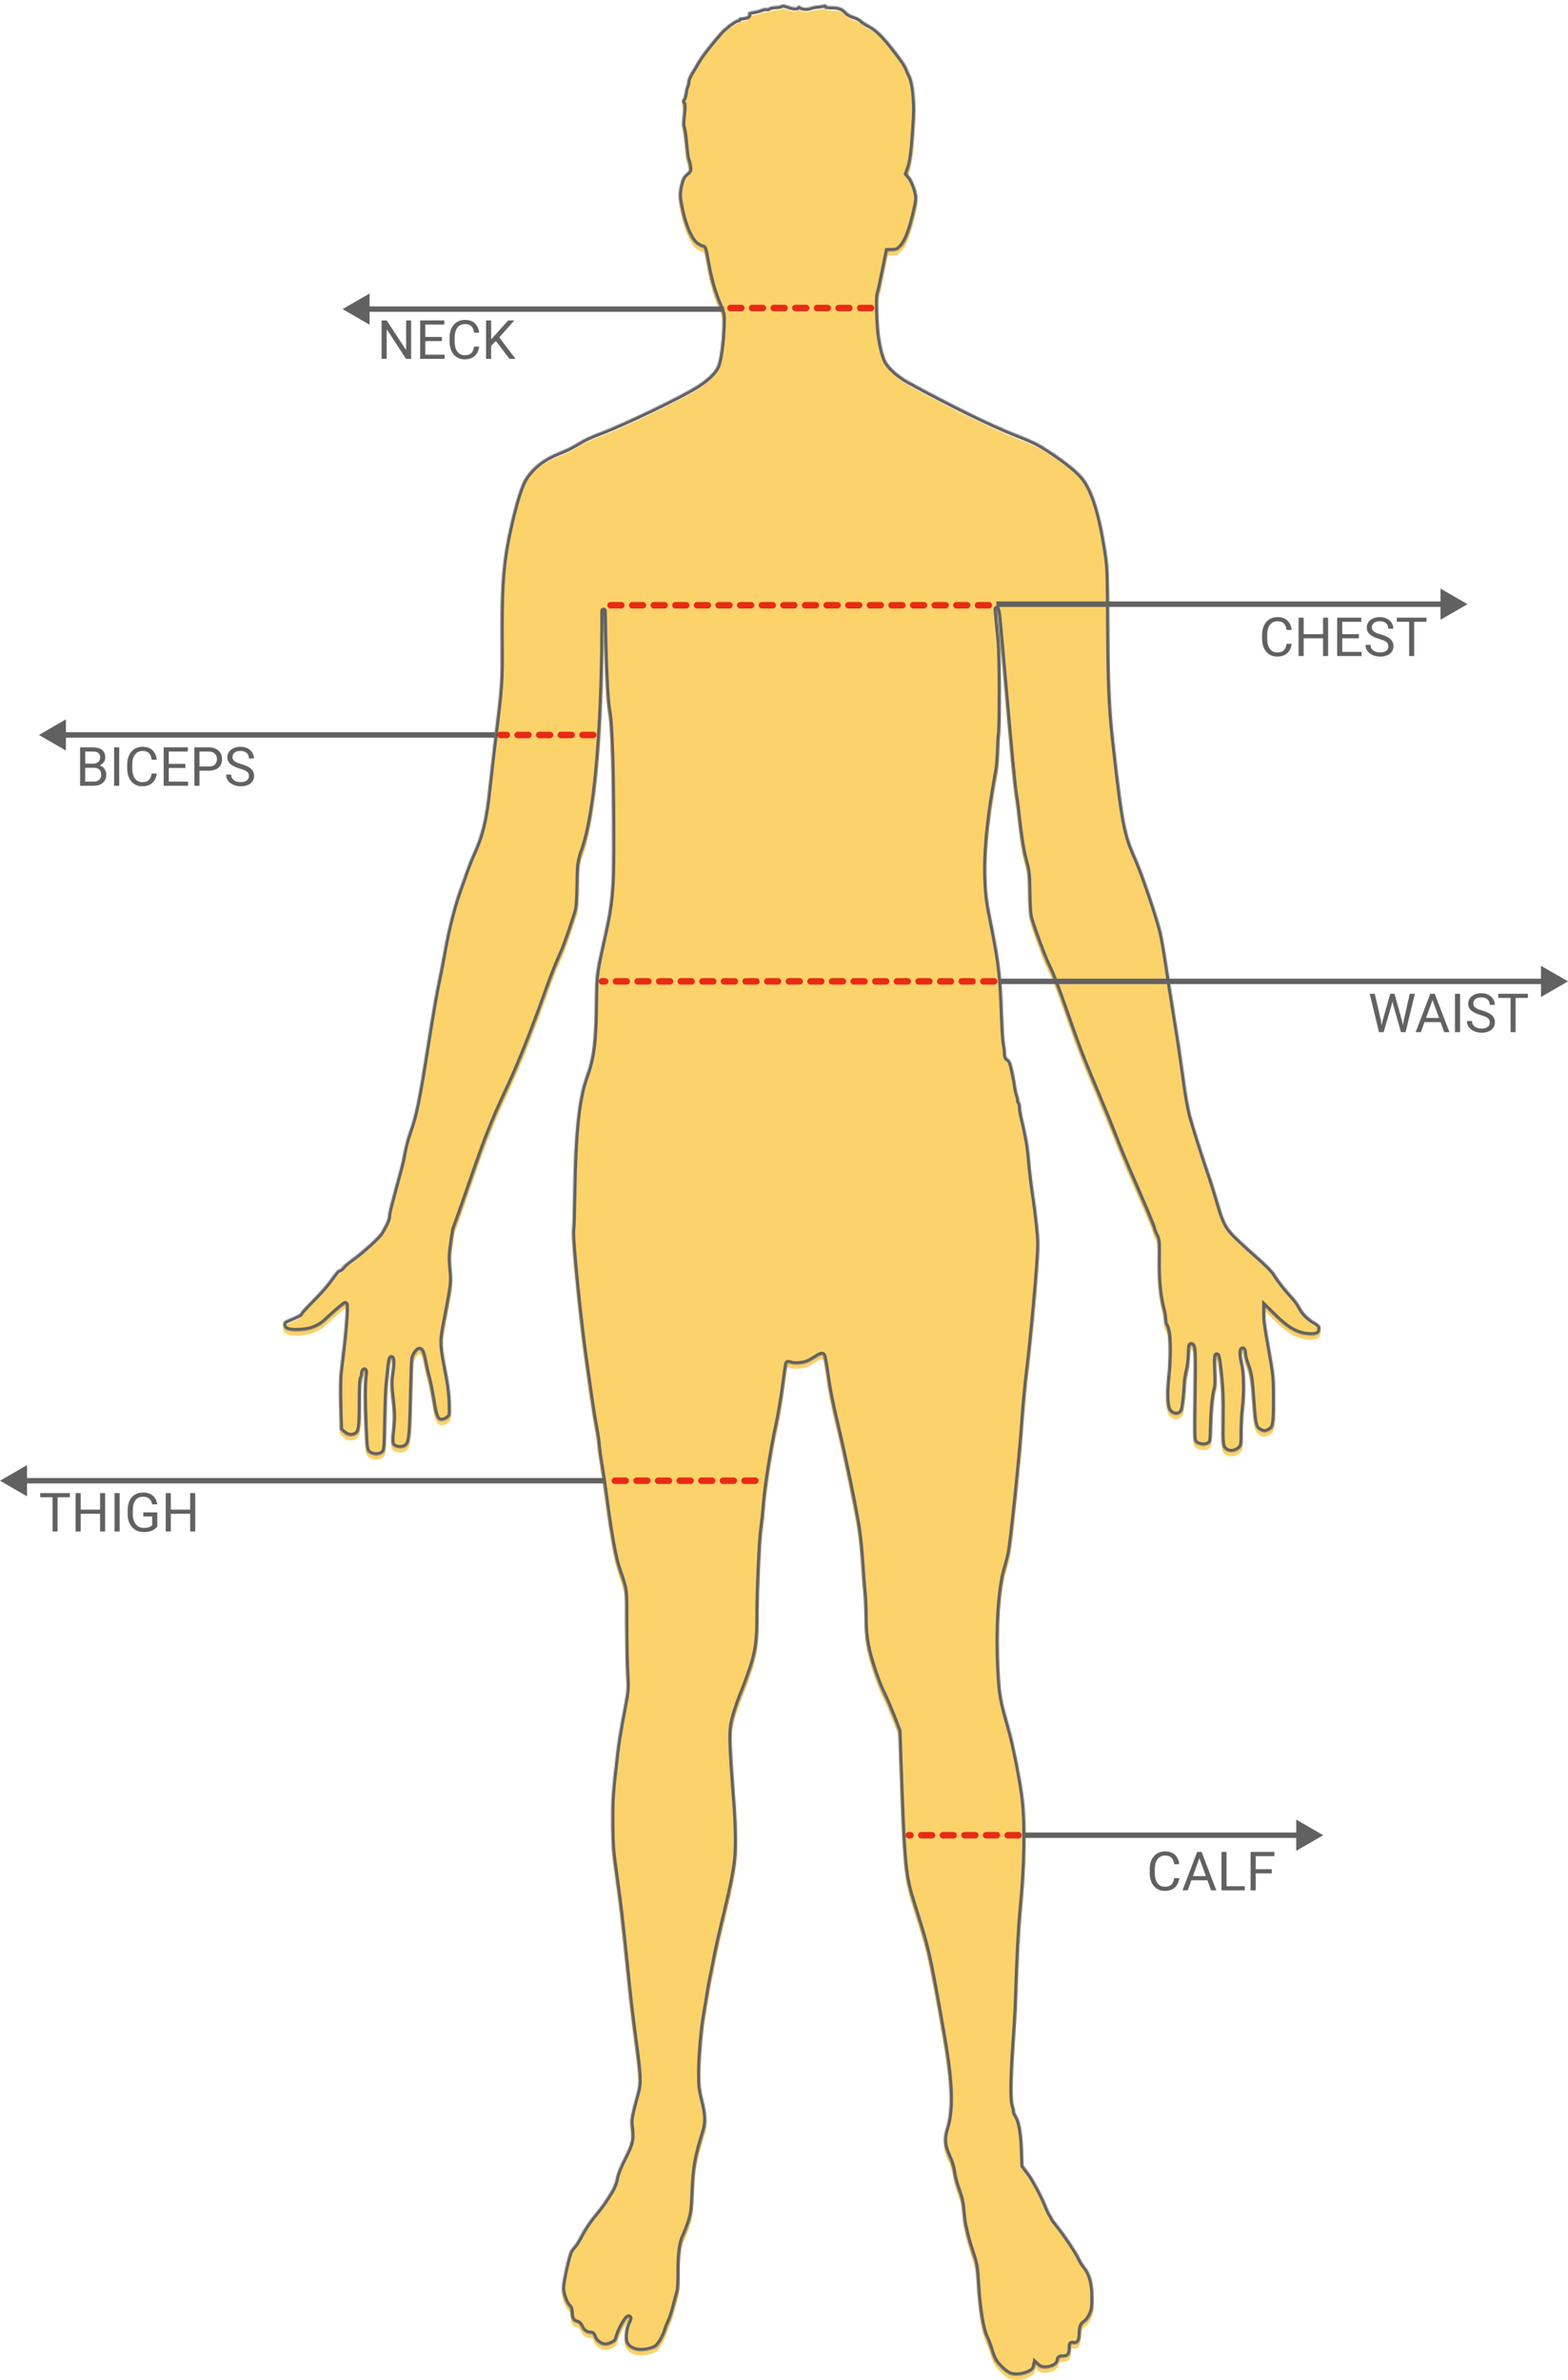 <svg width="1451" height="2202" viewBox="0 0 1451 2202" fill="none" xmlns="http://www.w3.org/2000/svg">
<g filter="url(#filter0_d_0_1)">
<mask id="path-1-inside-1_0_1" fill="white">
<path d="M934 2192.81C929.83 2190.93 923.649 2185.19 920.571 2180.33C919.352 2178.4 917.547 2173.9 916.56 2170.32C915.573 2166.75 913.539 2161.34 912.039 2158.31C908.529 2151.23 905.378 2131.75 904.027 2108.78C903.121 2093.38 902.69 2090.78 899.47 2081.26C897.513 2075.48 895.286 2068.05 894.519 2064.75C893.752 2061.45 892.687 2056.95 892.152 2054.74C891.617 2052.54 890.862 2046.46 890.474 2041.24C889.939 2034.01 888.918 2029.45 886.219 2022.22C884.266 2016.99 882.351 2009.79 881.963 2006.21C881.523 2002.16 879.924 1996.74 877.713 1991.84C872.695 1980.69 872.239 1974.83 875.563 1964.18C880.321 1948.94 879.981 1926.67 874.455 1891.63C871.665 1873.95 863.816 1830.34 860.854 1816.08C856.69 1796.04 855.443 1791.48 845.066 1758.39C836.237 1730.23 835.676 1724.34 832.138 1622.45L831.27 1597.44L826.026 1583.93C823.141 1576.51 819.193 1567.28 817.25 1563.42C811.716 1552.43 804.359 1530.32 802.079 1517.83C800.623 1509.86 799.995 1502.24 799.982 1492.4C799.972 1484.68 799.534 1474.3 799.007 1469.35C798.481 1464.4 797.563 1452.46 796.967 1442.83C796.372 1433.2 795.023 1419.24 793.97 1411.81C791.531 1394.59 780.542 1341.35 773.007 1310.24C769.432 1295.48 766.308 1279.54 764.902 1268.89C763.643 1259.36 762.138 1250.93 761.557 1250.16C760.688 1249.01 759.291 1249.54 753.702 1253.16C748.224 1256.7 745.7 1257.68 740.702 1258.21C737.029 1258.6 733.364 1258.43 731.714 1257.8C729.605 1256.99 728.84 1257.03 728.564 1257.97C728.363 1258.65 727.006 1268.21 725.547 1279.22C724.089 1290.23 721.357 1306.21 719.478 1314.74C714.764 1336.14 709.225 1371.13 708.033 1387.04C707.487 1394.34 706.378 1404.81 705.57 1410.31C704.044 1420.69 701.961 1467.95 701.953 1492.36C701.946 1513.95 700.648 1523.46 695.6 1538.9C693.17 1546.33 689.292 1556.91 686.981 1562.41C684.67 1567.92 681.479 1577.04 679.89 1582.69C675.802 1597.21 675.84 1600.1 681.023 1669.55C681.601 1677.3 682.072 1690.36 682.07 1698.57C682.066 1719.48 680.373 1729.34 667.999 1780.56C665.871 1789.37 663.384 1800.62 662.472 1805.58C661.56 1810.53 659.913 1818.86 658.813 1824.09C657.713 1829.32 656.436 1836.3 655.974 1839.6C655.513 1842.9 654.225 1850.56 653.113 1856.61C650.374 1871.52 648 1898.39 648 1914.48C648 1925.3 648.456 1929.5 650.508 1937.6C654.233 1952.29 654.575 1959.22 651.991 1967.69C644.315 1992.83 642.962 2000.35 642.011 2023.22C641.299 2040.32 640.864 2043.79 638.487 2051.24C636.996 2055.92 634.752 2061.77 633.501 2064.25C630.268 2070.65 628.803 2081.56 628.957 2098.08C629.03 2105.95 628.649 2113.83 628.11 2115.59C627.571 2117.35 625.949 2123.47 624.505 2129.2C623.062 2134.93 620.962 2141.42 619.84 2143.62C618.717 2145.82 617.139 2149.92 616.332 2152.72C615.525 2155.52 613.266 2160.18 611.313 2163.06C608.291 2167.53 607.005 2168.54 602.699 2169.82C592.16 2172.95 583.523 2171.1 579.422 2164.84C577.113 2161.31 577.893 2150.39 580.87 2144.56C582.581 2141.2 582.737 2140.3 581.606 2140.3C579.898 2140.3 573.656 2151.14 572.099 2156.81C571.495 2159.01 570.663 2161.32 570.25 2161.93C568.974 2163.82 563.247 2166.32 560.198 2166.32C556.062 2166.32 550.684 2162.39 549.543 2158.54C548.787 2155.99 548.048 2155.31 546.016 2155.31C542.508 2155.31 539.06 2152.7 537.437 2148.81C536.487 2146.54 535.235 2145.4 533.231 2145C529.859 2144.33 528 2140.91 528 2135.37C528 2133.02 527.359 2131.01 526.338 2130.17C523.36 2127.71 520 2118.58 520 2112.95C520 2106.6 525.51 2081.78 527.7 2078.26C528.557 2076.88 530.298 2074.63 531.568 2073.26C532.838 2071.88 535.688 2067.15 537.9 2062.75C540.113 2058.35 545.079 2050.92 548.936 2046.24C556.423 2037.16 558.377 2034.44 564.736 2024.22C567.504 2019.78 569.117 2015.76 569.83 2011.54C570.529 2007.4 573.012 2001.13 577.363 1992.53C584.414 1978.58 585.058 1975.55 583.597 1963.18C582.816 1956.57 583.19 1954.55 589.518 1931.19C591.758 1922.92 591.364 1915.32 587.057 1883.63C584.888 1867.67 582.163 1844.93 581.001 1833.09C579.84 1821.26 578.029 1803.93 576.977 1794.57C575.925 1785.21 574.577 1772.83 573.983 1767.05C573.389 1761.27 571.284 1745.06 569.306 1731.03C566.056 1707.96 565.7 1703.25 565.605 1681.99C565.503 1659.21 565.742 1655.82 570.085 1618.45C571.434 1606.84 573.331 1595.29 577.156 1575.42C580.163 1559.8 580.217 1559.01 579.369 1542.9C578.891 1533.82 578.5 1513.1 578.5 1496.87C578.5 1464.57 579.037 1468.57 571.857 1447.33C568.324 1436.88 564.154 1413.66 559.95 1381.03C558.835 1372.37 556.814 1358.69 555.461 1350.63C554.107 1342.58 553 1334.46 553 1332.59C553 1330.72 551.899 1323.35 550.553 1316.21C549.208 1309.08 547.181 1296.48 546.049 1288.23C544.917 1279.97 543.312 1268.71 542.484 1263.21C536.368 1222.6 527.881 1138.22 529.433 1133.46C529.672 1132.72 530.114 1117.26 530.416 1099.1C531.372 1041.6 534.577 1012.04 542.089 991.446C548.251 974.549 550.21 958.378 550.503 921.979C550.699 897.664 550.835 896.681 559.142 859.437C565.094 832.75 566.391 819.084 566.457 782.385C566.502 756.785 566.362 676.298 563 655.228C558.877 635.786 558.5 540.984 558.5 565C558.5 578.604 559.5 732.28 538.368 786.388C535.97 794.943 535.684 797.747 535.511 814.407C535.405 824.589 534.815 834.946 534.199 837.422C532.607 843.824 523.21 871.179 520.965 875.948C517.703 882.878 511.32 898.63 508.193 907.47C494.303 946.731 481.265 979.673 470.766 1002.03C456.919 1031.53 450.354 1047.99 437.051 1086.59C428.541 1111.28 422.373 1128.76 420.977 1132.12C420.52 1133.22 419.912 1136.15 419.625 1138.63C419.339 1141.1 418.583 1146.51 417.946 1150.63C417.259 1155.09 417.072 1161.19 417.486 1165.64C419.138 1183.39 419.406 1180.63 412.483 1217.18C408.292 1239.3 408.189 1237.06 415.042 1273.22C416.085 1278.72 417.065 1288.33 417.219 1294.56C417.5 1305.89 417.498 1305.9 414.694 1308.32C413.134 1309.67 410.614 1310.74 409.017 1310.74C404.103 1310.74 402.516 1307.38 400.089 1291.85C398.889 1284.17 397.034 1274.83 395.967 1271.1C394.9 1267.36 393.302 1260.37 392.417 1255.55C390.471 1244.95 388.81 1242.94 385.462 1247.14C384.196 1248.73 382.917 1251.42 382.619 1253.12C382.321 1254.82 381.797 1268.81 381.455 1284.22C380.585 1323.33 379.921 1330.29 376.756 1333.46C373.787 1336.43 368.27 1336.82 364.477 1334.33C361.615 1332.46 361.494 1330.82 363.054 1315.25C363.853 1307.26 363.714 1302.24 362.366 1290.4C360.97 1278.14 360.88 1274.23 361.845 1267.89C363.223 1258.83 363.341 1252.7 362.137 1252.7C361.662 1252.7 361.01 1255.52 360.687 1258.96C360.365 1262.4 359.613 1269.49 359.018 1274.72C358.422 1279.95 357.757 1296.07 357.538 1310.56C357.214 1332.08 356.861 1337.32 355.605 1339.24C352.757 1343.59 344.117 1343.71 340.254 1339.46C338.474 1337.5 338.164 1335.14 337.398 1317.75C336.322 1293.31 336.277 1276.91 337.267 1269.39C337.778 1265.52 337.694 1263.78 337.017 1264.2C336.458 1264.55 336 1266.13 336 1267.71C336 1269.3 335.55 1270.88 335 1271.22C334.382 1271.6 334 1280.24 334 1293.82C334 1317.19 333.308 1321.44 329.15 1323.67C325.509 1325.62 321.23 1324.93 317.766 1321.83L314.5 1318.91L313.884 1296.56C313.545 1284.27 313.667 1270.84 314.155 1266.71C314.643 1262.58 315.998 1251.1 317.167 1241.2C319.431 1222.01 320.613 1202.67 319.521 1202.67C318.837 1202.67 308.78 1211.31 301.666 1218.01C294.514 1224.74 285.912 1227.71 273.701 1227.65C265.486 1227.61 262 1225.71 262 1221.26C262 1219.19 262.785 1218.31 265.75 1217.05C275.831 1212.75 278 1211.62 278 1210.68C278 1210.12 282.806 1204.82 288.679 1198.92C294.553 1193.01 301.335 1185.47 303.752 1182.16C311.513 1171.54 312.277 1170.65 313.577 1170.65C314.28 1170.65 315.804 1169.44 316.963 1167.96C318.123 1166.49 321.029 1163.9 323.421 1162.21C334.239 1154.57 349.943 1140.4 352.601 1135.88C357.206 1128.05 358.999 1123.87 359.019 1120.91C359.036 1118.37 360.488 1112.4 366.031 1092.09C367.083 1088.24 368.857 1081.74 369.974 1077.64C371.091 1073.55 372.688 1066.26 373.522 1061.45C374.356 1056.64 376.571 1048.46 378.445 1043.28C383.885 1028.24 386.728 1014.4 394.523 965.008C399.908 930.887 402.798 914.247 405.474 901.966C406.794 895.912 409.289 882.853 411.019 872.946C413.972 856.04 419.612 833.927 424.164 821.411C425.264 818.384 427.881 810.954 429.979 804.9C432.077 798.846 435.14 790.966 436.786 787.389C445.39 768.694 448.819 754.559 451.958 724.846C453.121 713.839 455.179 695.827 456.531 684.819C463.367 629.151 463.503 627.221 463.233 589.255C462.841 534.211 464.548 514.187 472.617 479.18C477.263 459.021 482.227 443.777 485.974 438.157C493.137 427.414 502.896 419.929 517.083 414.298C524.793 411.237 528.192 409.505 538 403.638C541.025 401.828 547.922 398.701 553.327 396.689C576.552 388.045 631.414 361.665 645.5 352.368C655.153 345.998 661.35 339.886 663.586 334.531C665.755 329.336 668.005 313.333 668.515 299.464C668.962 287.305 668.875 286.594 666.136 280.19C660.088 266.05 656.797 254.412 653.55 235.684C651.885 226.083 651.495 225.009 649.673 225.009C649.008 225.009 646.731 223.83 644.612 222.389C639.491 218.907 634.09 207.271 630.608 192.218C627.62 179.297 627.403 174.363 629.476 166.399C631.037 160.403 632.074 158.635 635.817 155.593C637.817 153.967 638.04 153.147 637.451 149.583C637.075 147.312 636.372 144.7 635.888 143.776C635.403 142.853 634.518 136.324 633.92 129.267C633.323 122.209 632.355 115.442 631.771 114.227C631.018 112.662 631.033 109.166 631.824 102.219C632.537 95.953 632.59 92.299 631.97 92.086C630.726 91.658 630.706 88.216 631.942 87.451C632.46 87.131 633.158 84.74 633.493 82.139C633.828 79.537 634.529 76.627 635.051 75.671C635.573 74.716 636 72.739 636 71.279C636 69.819 637.427 66.323 639.171 63.51C640.914 60.697 643.79 55.851 645.561 52.739C648.512 47.556 657.183 36.331 665.911 26.396C670.168 21.549 678.681 15.008 681.75 14.224C682.987 13.908 684 13.228 684 12.713C684 12.198 684.562 11.882 685.25 12.01C685.937 12.138 687.914 11.907 689.642 11.497C692.062 10.924 692.671 10.323 692.295 8.883C691.884 7.311 692.577 6.897 696.637 6.288C699.293 5.89 702.957 4.94 704.777 4.179C706.598 3.418 708.538 3.073 709.088 3.413C709.638 3.753 710.717 3.509 711.486 2.871C712.254 2.232 715.047 1.642 717.692 1.559C720.336 1.476 722.821 0.948 723.212 0.384C723.682 -0.29 725.605 -0.043 728.847 1.109C734.633 3.166 737.675 3.334 738.243 1.629C738.547 0.715 739.29 0.817 741.135 2.027C743.481 3.565 747.31 3.588 751 2.086C751.825 1.75 753.85 1.365 755.5 1.23C757.15 1.095 760.026 0.67 761.892 0.286C764.222 -0.194 765.075 -0.073 764.615 0.671C764.163 1.402 765.868 1.745 769.867 1.726C776.214 1.695 780.057 3.208 783.722 7.18C784.945 8.504 787.978 10.158 790.464 10.854C792.949 11.55 795.999 13.129 797.241 14.362C798.483 15.595 801.75 17.757 804.5 19.165C812.802 23.418 820.475 31.564 835.328 51.892C837.137 54.368 839.194 57.971 839.898 59.897C840.602 61.823 841.835 64.633 842.64 66.142C844.648 69.908 846.23 78.769 846.706 88.917C847.185 99.125 847.216 97.815 846.061 116.435C844.885 135.379 843.495 145.794 841.324 151.91L839.617 156.719L842.282 159.889C845.153 163.302 849 174.329 849 179.143C849 184.237 844.124 204.126 840.74 212.831C838.707 218.063 836.227 222.442 834.083 224.589C830.657 228.021 830.023 228.276 824.538 228.428L821.577 228.511L818.729 242.521C814.538 263.137 814.292 264.26 813.244 267.537C812.299 270.491 812.407 284.045 813.497 299.342C814.335 311.09 817.564 325.657 820.408 330.513C823.979 336.61 832.31 343.87 841.561 348.945C880.3 370.198 917.04 388.259 939.5 397.091C957.326 404.1 960.426 405.656 973 413.905C987.465 423.393 998.846 432.809 1003.47 439.113C1012.31 451.16 1018.74 472.411 1024.07 507.199C1026.14 520.661 1026.32 525.613 1026.54 575.746C1026.77 627.445 1027.75 650.531 1030.93 679.563C1036.61 731.289 1039.65 752.923 1043.16 766.374C1045.63 775.839 1046.06 777.006 1053.08 793.393C1059.27 807.839 1071.59 844.429 1074.98 858.437C1076.12 863.115 1078.4 876.174 1080.07 887.456C1081.73 898.739 1084.85 918.777 1087.01 931.986C1090.93 956.061 1094.09 977.063 1096.05 992.027C1098.08 1007.62 1100.19 1019.9 1102.12 1027.43C1104.35 1036.1 1114.48 1068.11 1119.73 1083.09C1121.66 1088.59 1124.72 1098.27 1126.53 1104.6C1132.4 1125.18 1134.68 1130.21 1141.42 1137.42C1144.76 1140.99 1154.18 1149.77 1162.35 1156.91C1171.51 1164.92 1178.22 1171.63 1179.85 1174.41C1183.03 1179.81 1189.62 1188.29 1196.07 1195.24C1198.66 1198.03 1201.73 1202.18 1202.9 1204.47C1205.96 1210.48 1210.22 1214.96 1216.49 1218.76C1221.36 1221.72 1222 1222.48 1222 1225.37C1222 1230.35 1218.64 1232.09 1210.38 1231.43C1200.22 1230.61 1191.55 1225.81 1180.25 1214.73L1171 1205.65V1211.8C1171 1218.28 1171.43 1221.35 1175.57 1244.7C1179.78 1268.44 1179.96 1270.36 1179.98 1291.51C1180 1314.98 1179.35 1317.87 1173.46 1320.33C1170.16 1321.71 1169.53 1321.69 1166.17 1320.04C1161.26 1317.64 1160.37 1314.56 1159.02 1295.09C1157.35 1270.96 1156.71 1266.73 1153.38 1257.84C1152.07 1254.33 1151 1249.94 1151 1248.08C1151 1246.22 1150.55 1244.7 1150 1244.7C1148.51 1244.7 1148.79 1251.1 1150.58 1258C1152.58 1265.73 1152.9 1285.08 1151.25 1297.94C1150.56 1303.29 1150 1313.47 1150 1320.56C1150 1332.78 1149.87 1333.6 1147.61 1336.05C1144.48 1339.42 1138.59 1340.57 1135.1 1338.49C1130.29 1335.62 1130.01 1333.93 1130.34 1310.24C1130.65 1288.72 1130.18 1278.4 1128.04 1260.25C1126.31 1245.5 1124.86 1247.31 1125.62 1263.28C1126.07 1272.65 1125.92 1278.46 1125.17 1280.77C1123.48 1286.02 1122.03 1300.68 1121.69 1316.13C1121.39 1329.46 1121.28 1330.11 1118.95 1332C1115.73 1334.61 1108.36 1333.8 1105.66 1330.54C1103.93 1328.44 1103.86 1326.06 1104.4 1285.84C1104.95 1244.53 1104.75 1240.69 1102.03 1240.69C1101.63 1240.69 1101.23 1244.59 1101.14 1249.35C1101.05 1254.1 1100.24 1260.75 1099.34 1264.11C1098.44 1267.47 1097.61 1272.47 1097.5 1275.22C1097.17 1283.6 1095.86 1296.02 1094.89 1299.89C1093.34 1306.07 1085.77 1306.99 1081.66 1301.48C1078.93 1297.83 1078.37 1286.01 1080.14 1269.71C1081.88 1253.69 1081.89 1233.74 1080.15 1226.94C1079.41 1224.05 1078.51 1221.87 1078.15 1222.09C1077.79 1222.31 1077.41 1220.28 1077.29 1217.59C1077.17 1214.89 1076.62 1210.98 1076.06 1208.9C1072.55 1195.86 1071.07 1181.47 1071.28 1162.49C1071.49 1144.11 1071.39 1142.92 1069.25 1138.92C1068.01 1136.6 1067 1134.02 1067 1133.19C1067 1131.73 1059.92 1114.85 1044.66 1079.95C1040.54 1070.53 1034.7 1056.34 1031.68 1048.43C1028.67 1040.53 1021.17 1022.12 1015.01 1007.54C1001.04 974.431 998.402 967.586 986.461 933.487C976.879 906.125 974.064 898.889 968.163 886.455C964.717 879.194 955.031 852.654 953.007 844.927C952.203 841.859 951.613 832.765 951.482 821.411C951.289 804.833 950.99 801.906 948.616 793.393C943.05 773.437 941.823 746.214 939 730.779C936.57 717.494 924.529 571.672 923.5 565.168C921.125 550.158 923.115 567.669 925.115 588.183C926.62 603.62 926.424 668.55 925.5 674.742C924.576 680.933 924.837 699.358 923 709.265C913.484 760.577 909.177 804.819 916.156 839.424C925.417 885.338 926.81 896.069 928.041 930.986C928.565 945.846 929.434 959.805 929.973 962.006C930.512 964.208 930.963 967.907 930.976 970.227C930.993 973.301 931.505 974.715 932.863 975.442C933.887 975.991 935.207 977.695 935.796 979.23C936.924 982.168 939.965 996.926 940.496 1002.03C940.668 1003.68 941.482 1007.17 942.306 1009.79C943.13 1012.4 943.568 1014.54 943.28 1014.54C942.991 1014.54 943.248 1015.14 943.851 1015.86C944.454 1016.59 944.918 1018.5 944.883 1020.12C944.847 1021.73 945.344 1025.3 945.988 1028.05C950.645 1047.97 952.029 1055.58 952.991 1066.58C954.242 1080.88 955.612 1092.38 957.516 1104.6C958.246 1109.28 959.624 1120.3 960.579 1129.09C962.103 1143.11 962.168 1147.26 961.11 1163.11C959.341 1189.59 954.328 1242.32 951.45 1264.71C950.071 1275.44 948.07 1296.83 947.003 1312.24C944.729 1345.1 936.739 1422.16 934.494 1432.89C933.637 1436.98 932.098 1443.03 931.072 1446.33C925.351 1464.76 922.94 1501.97 924.914 1541.4C926.03 1563.67 926.931 1568.74 934.336 1594.43C938.865 1610.14 945.535 1643.95 947.466 1660.98C950.161 1684.75 949.403 1723.89 945.491 1763.05C943.974 1778.23 942.332 1809.35 941.479 1839.1C941.203 1848.73 940.522 1862.92 939.967 1870.62C936.568 1917.76 936.138 1938.47 938.424 1944.95C939.207 1947.18 939.621 1949.22 939.344 1949.5C939.067 1949.77 939.612 1951.18 940.556 1952.62C944.104 1958.04 946.058 1968.17 946.645 1984.2L947.213 1999.71L951.821 2005.71C956.66 2012.02 964.982 2027.56 968.969 2037.73C970.262 2041.04 971.924 2044.45 972.661 2045.32C973.397 2046.19 974 2047.31 974 2047.83C974 2048.34 976.061 2051.23 978.581 2054.25C984.825 2061.74 996.82 2079.6 999.149 2084.87C1000.2 2087.24 1002.1 2090.44 1003.39 2091.98C1009.49 2099.3 1011.98 2108.1 1011.96 2122.29C1011.94 2131.68 1011.65 2133.38 1009.22 2138.3C1007.66 2141.45 1005.43 2144.32 1004 2145.02C1001.26 2146.34 1000.3 2149.2 1000.12 2156.56C999.974 2162.37 997.183 2165.83 993.413 2164.89C991.143 2164.32 991 2164.53 991 2168.58C991 2174.64 988.854 2177.33 984.01 2177.33C980.536 2177.33 980.1 2177.61 979.816 2180.05C979.077 2186.4 965.534 2190.06 960.449 2185.28L958.269 2183.24L957.682 2186.17C956.527 2191.95 941.487 2196.17 934 2192.81Z"/>
</mask>
<g filter="url(#filter1_i_0_1)">
<path d="M934 2192.81C929.83 2190.93 923.649 2185.19 920.571 2180.33C919.352 2178.4 917.547 2173.9 916.56 2170.32C915.573 2166.75 913.539 2161.34 912.039 2158.31C908.529 2151.23 905.378 2131.75 904.027 2108.78C903.121 2093.38 902.69 2090.78 899.47 2081.26C897.513 2075.48 895.286 2068.05 894.519 2064.75C893.752 2061.45 892.687 2056.95 892.152 2054.74C891.617 2052.54 890.862 2046.46 890.474 2041.24C889.939 2034.01 888.918 2029.45 886.219 2022.22C884.266 2016.99 882.351 2009.79 881.963 2006.21C881.523 2002.16 879.924 1996.74 877.713 1991.84C872.695 1980.69 872.239 1974.83 875.563 1964.18C880.321 1948.94 879.981 1926.67 874.455 1891.63C871.665 1873.95 863.816 1830.34 860.854 1816.08C856.69 1796.04 855.443 1791.48 845.066 1758.39C836.237 1730.23 835.676 1724.34 832.138 1622.45L831.27 1597.44L826.026 1583.93C823.141 1576.51 819.193 1567.28 817.25 1563.42C811.716 1552.43 804.359 1530.32 802.079 1517.83C800.623 1509.86 799.995 1502.24 799.982 1492.4C799.972 1484.68 799.534 1474.3 799.007 1469.35C798.481 1464.4 797.563 1452.46 796.967 1442.83C796.372 1433.2 795.023 1419.24 793.97 1411.81C791.531 1394.59 780.542 1341.35 773.007 1310.24C769.432 1295.48 766.308 1279.54 764.902 1268.89C763.643 1259.36 762.138 1250.93 761.557 1250.16C760.688 1249.01 759.291 1249.54 753.702 1253.16C748.224 1256.7 745.7 1257.68 740.702 1258.21C737.029 1258.6 733.364 1258.43 731.714 1257.8C729.605 1256.99 728.84 1257.03 728.564 1257.97C728.363 1258.65 727.006 1268.21 725.547 1279.22C724.089 1290.23 721.357 1306.21 719.478 1314.74C714.764 1336.14 709.225 1371.13 708.033 1387.04C707.487 1394.34 706.378 1404.81 705.57 1410.31C704.044 1420.69 701.961 1467.95 701.953 1492.36C701.946 1513.95 700.648 1523.46 695.6 1538.9C693.17 1546.33 689.292 1556.91 686.981 1562.41C684.67 1567.92 681.479 1577.04 679.89 1582.69C675.802 1597.21 675.84 1600.1 681.023 1669.55C681.601 1677.3 682.072 1690.36 682.07 1698.57C682.066 1719.48 680.373 1729.34 667.999 1780.56C665.871 1789.37 663.384 1800.62 662.472 1805.58C661.56 1810.53 659.913 1818.86 658.813 1824.09C657.713 1829.32 656.436 1836.3 655.974 1839.6C655.513 1842.9 654.225 1850.56 653.113 1856.61C650.374 1871.52 648 1898.39 648 1914.48C648 1925.3 648.456 1929.5 650.508 1937.6C654.233 1952.29 654.575 1959.22 651.991 1967.69C644.315 1992.83 642.962 2000.35 642.011 2023.22C641.299 2040.32 640.864 2043.79 638.487 2051.24C636.996 2055.92 634.752 2061.77 633.501 2064.25C630.268 2070.65 628.803 2081.56 628.957 2098.08C629.03 2105.95 628.649 2113.83 628.11 2115.59C627.571 2117.35 625.949 2123.47 624.505 2129.2C623.062 2134.93 620.962 2141.42 619.84 2143.62C618.717 2145.82 617.139 2149.92 616.332 2152.72C615.525 2155.52 613.266 2160.18 611.313 2163.06C608.291 2167.53 607.005 2168.54 602.699 2169.82C592.16 2172.95 583.523 2171.1 579.422 2164.84C577.113 2161.31 577.893 2150.39 580.87 2144.56C582.581 2141.2 582.737 2140.3 581.606 2140.3C579.898 2140.3 573.656 2151.14 572.099 2156.81C571.495 2159.01 570.663 2161.32 570.25 2161.93C568.974 2163.82 563.247 2166.32 560.198 2166.32C556.062 2166.32 550.684 2162.39 549.543 2158.54C548.787 2155.99 548.048 2155.31 546.016 2155.31C542.508 2155.31 539.06 2152.7 537.437 2148.81C536.487 2146.54 535.235 2145.4 533.231 2145C529.859 2144.33 528 2140.91 528 2135.37C528 2133.02 527.359 2131.01 526.338 2130.17C523.36 2127.71 520 2118.58 520 2112.95C520 2106.6 525.51 2081.78 527.7 2078.26C528.557 2076.88 530.298 2074.63 531.568 2073.26C532.838 2071.88 535.688 2067.15 537.9 2062.75C540.113 2058.35 545.079 2050.92 548.936 2046.24C556.423 2037.16 558.377 2034.44 564.736 2024.22C567.504 2019.78 569.117 2015.76 569.83 2011.54C570.529 2007.4 573.012 2001.13 577.363 1992.53C584.414 1978.58 585.058 1975.55 583.597 1963.18C582.816 1956.57 583.19 1954.55 589.518 1931.19C591.758 1922.92 591.364 1915.32 587.057 1883.63C584.888 1867.67 582.163 1844.93 581.001 1833.09C579.84 1821.26 578.029 1803.93 576.977 1794.57C575.925 1785.21 574.577 1772.83 573.983 1767.05C573.389 1761.27 571.284 1745.06 569.306 1731.03C566.056 1707.96 565.7 1703.25 565.605 1681.99C565.503 1659.21 565.742 1655.82 570.085 1618.45C571.434 1606.84 573.331 1595.29 577.156 1575.42C580.163 1559.8 580.217 1559.01 579.369 1542.9C578.891 1533.82 578.5 1513.1 578.5 1496.87C578.5 1464.57 579.037 1468.57 571.857 1447.33C568.324 1436.88 564.154 1413.66 559.95 1381.03C558.835 1372.37 556.814 1358.69 555.461 1350.63C554.107 1342.58 553 1334.46 553 1332.59C553 1330.72 551.899 1323.35 550.553 1316.21C549.208 1309.08 547.181 1296.48 546.049 1288.23C544.917 1279.97 543.312 1268.71 542.484 1263.21C536.368 1222.6 527.881 1138.22 529.433 1133.46C529.672 1132.72 530.114 1117.26 530.416 1099.1C531.372 1041.6 534.577 1012.04 542.089 991.446C548.251 974.549 550.21 958.378 550.503 921.979C550.699 897.664 550.835 896.681 559.142 859.437C565.094 832.75 566.391 819.084 566.457 782.385C566.502 756.785 566.362 676.298 563 655.228C558.877 635.786 558.5 540.984 558.5 565C558.5 578.604 559.5 732.28 538.368 786.388C535.97 794.943 535.684 797.747 535.511 814.407C535.405 824.589 534.815 834.946 534.199 837.422C532.607 843.824 523.21 871.179 520.965 875.948C517.703 882.878 511.32 898.63 508.193 907.47C494.303 946.731 481.265 979.673 470.766 1002.03C456.919 1031.53 450.354 1047.99 437.051 1086.59C428.541 1111.28 422.373 1128.76 420.977 1132.12C420.52 1133.22 419.912 1136.15 419.625 1138.63C419.339 1141.1 418.583 1146.51 417.946 1150.63C417.259 1155.09 417.072 1161.19 417.486 1165.64C419.138 1183.39 419.406 1180.63 412.483 1217.18C408.292 1239.3 408.189 1237.06 415.042 1273.22C416.085 1278.72 417.065 1288.33 417.219 1294.56C417.5 1305.89 417.498 1305.9 414.694 1308.32C413.134 1309.67 410.614 1310.74 409.017 1310.74C404.103 1310.74 402.516 1307.38 400.089 1291.85C398.889 1284.17 397.034 1274.83 395.967 1271.1C394.9 1267.36 393.302 1260.37 392.417 1255.55C390.471 1244.95 388.81 1242.94 385.462 1247.14C384.196 1248.73 382.917 1251.42 382.619 1253.12C382.321 1254.82 381.797 1268.81 381.455 1284.22C380.585 1323.33 379.921 1330.29 376.756 1333.46C373.787 1336.43 368.27 1336.82 364.477 1334.33C361.615 1332.46 361.494 1330.82 363.054 1315.25C363.853 1307.26 363.714 1302.24 362.366 1290.4C360.97 1278.14 360.88 1274.23 361.845 1267.89C363.223 1258.83 363.341 1252.7 362.137 1252.7C361.662 1252.7 361.01 1255.52 360.687 1258.96C360.365 1262.4 359.613 1269.49 359.018 1274.72C358.422 1279.95 357.757 1296.07 357.538 1310.56C357.214 1332.08 356.861 1337.32 355.605 1339.24C352.757 1343.59 344.117 1343.71 340.254 1339.46C338.474 1337.5 338.164 1335.14 337.398 1317.75C336.322 1293.31 336.277 1276.91 337.267 1269.39C337.778 1265.52 337.694 1263.78 337.017 1264.2C336.458 1264.55 336 1266.13 336 1267.71C336 1269.3 335.55 1270.88 335 1271.22C334.382 1271.6 334 1280.24 334 1293.82C334 1317.19 333.308 1321.44 329.15 1323.67C325.509 1325.62 321.23 1324.93 317.766 1321.83L314.5 1318.91L313.884 1296.56C313.545 1284.27 313.667 1270.84 314.155 1266.71C314.643 1262.58 315.998 1251.1 317.167 1241.2C319.431 1222.01 320.613 1202.67 319.521 1202.67C318.837 1202.67 308.78 1211.31 301.666 1218.01C294.514 1224.74 285.912 1227.71 273.701 1227.65C265.486 1227.61 262 1225.71 262 1221.26C262 1219.19 262.785 1218.31 265.75 1217.05C275.831 1212.75 278 1211.62 278 1210.68C278 1210.12 282.806 1204.82 288.679 1198.92C294.553 1193.01 301.335 1185.47 303.752 1182.16C311.513 1171.54 312.277 1170.65 313.577 1170.65C314.28 1170.65 315.804 1169.44 316.963 1167.96C318.123 1166.49 321.029 1163.9 323.421 1162.21C334.239 1154.57 349.943 1140.4 352.601 1135.88C357.206 1128.05 358.999 1123.87 359.019 1120.91C359.036 1118.37 360.488 1112.4 366.031 1092.09C367.083 1088.24 368.857 1081.74 369.974 1077.64C371.091 1073.55 372.688 1066.26 373.522 1061.45C374.356 1056.64 376.571 1048.46 378.445 1043.28C383.885 1028.24 386.728 1014.4 394.523 965.008C399.908 930.887 402.798 914.247 405.474 901.966C406.794 895.912 409.289 882.853 411.019 872.946C413.972 856.04 419.612 833.927 424.164 821.411C425.264 818.384 427.881 810.954 429.979 804.9C432.077 798.846 435.14 790.966 436.786 787.389C445.39 768.694 448.819 754.559 451.958 724.846C453.121 713.839 455.179 695.827 456.531 684.819C463.367 629.151 463.503 627.221 463.233 589.255C462.841 534.211 464.548 514.187 472.617 479.18C477.263 459.021 482.227 443.777 485.974 438.157C493.137 427.414 502.896 419.929 517.083 414.298C524.793 411.237 528.192 409.505 538 403.638C541.025 401.828 547.922 398.701 553.327 396.689C576.552 388.045 631.414 361.665 645.5 352.368C655.153 345.998 661.35 339.886 663.586 334.531C665.755 329.336 668.005 313.333 668.515 299.464C668.962 287.305 668.875 286.594 666.136 280.19C660.088 266.05 656.797 254.412 653.55 235.684C651.885 226.083 651.495 225.009 649.673 225.009C649.008 225.009 646.731 223.83 644.612 222.389C639.491 218.907 634.09 207.271 630.608 192.218C627.62 179.297 627.403 174.363 629.476 166.399C631.037 160.403 632.074 158.635 635.817 155.593C637.817 153.967 638.04 153.147 637.451 149.583C637.075 147.312 636.372 144.7 635.888 143.776C635.403 142.853 634.518 136.324 633.92 129.267C633.323 122.209 632.355 115.442 631.771 114.227C631.018 112.662 631.033 109.166 631.824 102.219C632.537 95.953 632.59 92.299 631.97 92.086C630.726 91.658 630.706 88.216 631.942 87.451C632.46 87.131 633.158 84.74 633.493 82.139C633.828 79.537 634.529 76.627 635.051 75.671C635.573 74.716 636 72.739 636 71.279C636 69.819 637.427 66.323 639.171 63.51C640.914 60.697 643.79 55.851 645.561 52.739C648.512 47.556 657.183 36.331 665.911 26.396C670.168 21.549 678.681 15.008 681.75 14.224C682.987 13.908 684 13.228 684 12.713C684 12.198 684.562 11.882 685.25 12.01C685.937 12.138 687.914 11.907 689.642 11.497C692.062 10.924 692.671 10.323 692.295 8.883C691.884 7.311 692.577 6.897 696.637 6.288C699.293 5.89 702.957 4.94 704.777 4.179C706.598 3.418 708.538 3.073 709.088 3.413C709.638 3.753 710.717 3.509 711.486 2.871C712.254 2.232 715.047 1.642 717.692 1.559C720.336 1.476 722.821 0.948 723.212 0.384C723.682 -0.29 725.605 -0.043 728.847 1.109C734.633 3.166 737.675 3.334 738.243 1.629C738.547 0.715 739.29 0.817 741.135 2.027C743.481 3.565 747.31 3.588 751 2.086C751.825 1.75 753.85 1.365 755.5 1.23C757.15 1.095 760.026 0.67 761.892 0.286C764.222 -0.194 765.075 -0.073 764.615 0.671C764.163 1.402 765.868 1.745 769.867 1.726C776.214 1.695 780.057 3.208 783.722 7.18C784.945 8.504 787.978 10.158 790.464 10.854C792.949 11.55 795.999 13.129 797.241 14.362C798.483 15.595 801.75 17.757 804.5 19.165C812.802 23.418 820.475 31.564 835.328 51.892C837.137 54.368 839.194 57.971 839.898 59.897C840.602 61.823 841.835 64.633 842.64 66.142C844.648 69.908 846.23 78.769 846.706 88.917C847.185 99.125 847.216 97.815 846.061 116.435C844.885 135.379 843.495 145.794 841.324 151.91L839.617 156.719L842.282 159.889C845.153 163.302 849 174.329 849 179.143C849 184.237 844.124 204.126 840.74 212.831C838.707 218.063 836.227 222.442 834.083 224.589C830.657 228.021 830.023 228.276 824.538 228.428L821.577 228.511L818.729 242.521C814.538 263.137 814.292 264.26 813.244 267.537C812.299 270.491 812.407 284.045 813.497 299.342C814.335 311.09 817.564 325.657 820.408 330.513C823.979 336.61 832.31 343.87 841.561 348.945C880.3 370.198 917.04 388.259 939.5 397.091C957.326 404.1 960.426 405.656 973 413.905C987.465 423.393 998.846 432.809 1003.47 439.113C1012.31 451.16 1018.74 472.411 1024.07 507.199C1026.14 520.661 1026.32 525.613 1026.54 575.746C1026.77 627.445 1027.75 650.531 1030.93 679.563C1036.61 731.289 1039.65 752.923 1043.16 766.374C1045.63 775.839 1046.06 777.006 1053.08 793.393C1059.27 807.839 1071.59 844.429 1074.98 858.437C1076.12 863.115 1078.4 876.174 1080.07 887.456C1081.73 898.739 1084.85 918.777 1087.01 931.986C1090.93 956.061 1094.09 977.063 1096.05 992.027C1098.08 1007.62 1100.19 1019.9 1102.12 1027.43C1104.35 1036.1 1114.48 1068.11 1119.73 1083.09C1121.66 1088.59 1124.72 1098.27 1126.53 1104.6C1132.4 1125.18 1134.68 1130.21 1141.42 1137.42C1144.76 1140.99 1154.18 1149.77 1162.35 1156.91C1171.51 1164.92 1178.22 1171.63 1179.85 1174.41C1183.03 1179.81 1189.62 1188.29 1196.07 1195.24C1198.66 1198.03 1201.73 1202.18 1202.9 1204.47C1205.96 1210.48 1210.22 1214.96 1216.49 1218.76C1221.36 1221.72 1222 1222.48 1222 1225.37C1222 1230.35 1218.64 1232.09 1210.38 1231.43C1200.22 1230.61 1191.55 1225.81 1180.25 1214.73L1171 1205.65V1211.8C1171 1218.28 1171.43 1221.35 1175.57 1244.7C1179.78 1268.44 1179.96 1270.36 1179.98 1291.51C1180 1314.98 1179.35 1317.87 1173.46 1320.33C1170.16 1321.71 1169.53 1321.69 1166.17 1320.04C1161.26 1317.64 1160.37 1314.56 1159.02 1295.09C1157.35 1270.96 1156.71 1266.73 1153.38 1257.84C1152.07 1254.33 1151 1249.94 1151 1248.08C1151 1246.22 1150.55 1244.7 1150 1244.7C1148.51 1244.7 1148.79 1251.1 1150.58 1258C1152.58 1265.73 1152.9 1285.08 1151.25 1297.94C1150.56 1303.29 1150 1313.47 1150 1320.56C1150 1332.78 1149.87 1333.6 1147.61 1336.05C1144.48 1339.42 1138.59 1340.57 1135.1 1338.49C1130.29 1335.62 1130.01 1333.93 1130.34 1310.24C1130.65 1288.72 1130.18 1278.4 1128.04 1260.25C1126.31 1245.5 1124.86 1247.31 1125.62 1263.28C1126.07 1272.65 1125.92 1278.46 1125.17 1280.77C1123.48 1286.02 1122.03 1300.68 1121.69 1316.13C1121.39 1329.46 1121.28 1330.11 1118.95 1332C1115.73 1334.61 1108.36 1333.8 1105.66 1330.54C1103.93 1328.44 1103.86 1326.06 1104.4 1285.84C1104.95 1244.53 1104.75 1240.69 1102.03 1240.69C1101.63 1240.69 1101.23 1244.59 1101.14 1249.35C1101.05 1254.1 1100.24 1260.75 1099.34 1264.11C1098.44 1267.47 1097.61 1272.47 1097.5 1275.22C1097.17 1283.6 1095.86 1296.02 1094.89 1299.89C1093.34 1306.07 1085.77 1306.99 1081.66 1301.48C1078.93 1297.83 1078.37 1286.01 1080.14 1269.71C1081.88 1253.69 1081.89 1233.74 1080.15 1226.94C1079.41 1224.05 1078.51 1221.87 1078.15 1222.09C1077.79 1222.31 1077.41 1220.28 1077.29 1217.59C1077.17 1214.89 1076.62 1210.98 1076.06 1208.9C1072.55 1195.86 1071.07 1181.47 1071.28 1162.49C1071.49 1144.11 1071.39 1142.92 1069.25 1138.92C1068.01 1136.6 1067 1134.02 1067 1133.19C1067 1131.73 1059.92 1114.85 1044.66 1079.95C1040.54 1070.53 1034.7 1056.34 1031.68 1048.43C1028.67 1040.53 1021.17 1022.12 1015.01 1007.54C1001.04 974.431 998.402 967.586 986.461 933.487C976.879 906.125 974.064 898.889 968.163 886.455C964.717 879.194 955.031 852.654 953.007 844.927C952.203 841.859 951.613 832.765 951.482 821.411C951.289 804.833 950.99 801.906 948.616 793.393C943.05 773.437 941.823 746.214 939 730.779C936.57 717.494 924.529 571.672 923.5 565.168C921.125 550.158 923.115 567.669 925.115 588.183C926.62 603.62 926.424 668.55 925.5 674.742C924.576 680.933 924.837 699.358 923 709.265C913.484 760.577 909.177 804.819 916.156 839.424C925.417 885.338 926.81 896.069 928.041 930.986C928.565 945.846 929.434 959.805 929.973 962.006C930.512 964.208 930.963 967.907 930.976 970.227C930.993 973.301 931.505 974.715 932.863 975.442C933.887 975.991 935.207 977.695 935.796 979.23C936.924 982.168 939.965 996.926 940.496 1002.03C940.668 1003.68 941.482 1007.17 942.306 1009.79C943.13 1012.4 943.568 1014.54 943.28 1014.54C942.991 1014.54 943.248 1015.14 943.851 1015.86C944.454 1016.59 944.918 1018.5 944.883 1020.12C944.847 1021.73 945.344 1025.3 945.988 1028.05C950.645 1047.97 952.029 1055.58 952.991 1066.58C954.242 1080.88 955.612 1092.38 957.516 1104.6C958.246 1109.28 959.624 1120.3 960.579 1129.09C962.103 1143.11 962.168 1147.26 961.11 1163.11C959.341 1189.59 954.328 1242.32 951.45 1264.71C950.071 1275.44 948.07 1296.83 947.003 1312.24C944.729 1345.1 936.739 1422.16 934.494 1432.89C933.637 1436.98 932.098 1443.03 931.072 1446.33C925.351 1464.76 922.94 1501.97 924.914 1541.4C926.03 1563.67 926.931 1568.74 934.336 1594.43C938.865 1610.14 945.535 1643.95 947.466 1660.98C950.161 1684.75 949.403 1723.89 945.491 1763.05C943.974 1778.23 942.332 1809.35 941.479 1839.1C941.203 1848.73 940.522 1862.92 939.967 1870.62C936.568 1917.76 936.138 1938.47 938.424 1944.95C939.207 1947.18 939.621 1949.22 939.344 1949.5C939.067 1949.77 939.612 1951.18 940.556 1952.62C944.104 1958.04 946.058 1968.17 946.645 1984.2L947.213 1999.71L951.821 2005.71C956.66 2012.02 964.982 2027.56 968.969 2037.73C970.262 2041.04 971.924 2044.45 972.661 2045.32C973.397 2046.19 974 2047.31 974 2047.83C974 2048.34 976.061 2051.23 978.581 2054.25C984.825 2061.74 996.82 2079.6 999.149 2084.87C1000.2 2087.24 1002.1 2090.44 1003.39 2091.98C1009.49 2099.3 1011.98 2108.1 1011.96 2122.29C1011.94 2131.68 1011.65 2133.38 1009.22 2138.3C1007.66 2141.45 1005.43 2144.32 1004 2145.02C1001.26 2146.34 1000.3 2149.2 1000.12 2156.56C999.974 2162.37 997.183 2165.83 993.413 2164.89C991.143 2164.32 991 2164.53 991 2168.58C991 2174.64 988.854 2177.33 984.01 2177.33C980.536 2177.33 980.1 2177.61 979.816 2180.05C979.077 2186.4 965.534 2190.06 960.449 2185.28L958.269 2183.24L957.682 2186.17C956.527 2191.95 941.487 2196.17 934 2192.81Z" fill="#FBC02D" fill-opacity="0.7"/>
</g>
<path d="M934 2192.81C929.83 2190.93 923.649 2185.19 920.571 2180.33C919.352 2178.4 917.547 2173.9 916.56 2170.32C915.573 2166.75 913.539 2161.34 912.039 2158.31C908.529 2151.23 905.378 2131.75 904.027 2108.78C903.121 2093.38 902.69 2090.78 899.47 2081.26C897.513 2075.48 895.286 2068.05 894.519 2064.75C893.752 2061.45 892.687 2056.95 892.152 2054.74C891.617 2052.54 890.862 2046.46 890.474 2041.24C889.939 2034.01 888.918 2029.45 886.219 2022.22C884.266 2016.99 882.351 2009.79 881.963 2006.21C881.523 2002.16 879.924 1996.74 877.713 1991.84C872.695 1980.69 872.239 1974.83 875.563 1964.18C880.321 1948.94 879.981 1926.67 874.455 1891.63C871.665 1873.95 863.816 1830.34 860.854 1816.08C856.69 1796.04 855.443 1791.48 845.066 1758.39C836.237 1730.23 835.676 1724.34 832.138 1622.45L831.27 1597.44L826.026 1583.93C823.141 1576.51 819.193 1567.28 817.25 1563.42C811.716 1552.43 804.359 1530.32 802.079 1517.83C800.623 1509.86 799.995 1502.24 799.982 1492.4C799.972 1484.68 799.534 1474.3 799.007 1469.35C798.481 1464.4 797.563 1452.46 796.967 1442.83C796.372 1433.2 795.023 1419.24 793.97 1411.81C791.531 1394.59 780.542 1341.35 773.007 1310.24C769.432 1295.48 766.308 1279.54 764.902 1268.89C763.643 1259.36 762.138 1250.93 761.557 1250.16C760.688 1249.01 759.291 1249.54 753.702 1253.16C748.224 1256.7 745.7 1257.68 740.702 1258.21C737.029 1258.6 733.364 1258.43 731.714 1257.8C729.605 1256.99 728.84 1257.03 728.564 1257.97C728.363 1258.65 727.006 1268.21 725.547 1279.22C724.089 1290.23 721.357 1306.21 719.478 1314.74C714.764 1336.14 709.225 1371.13 708.033 1387.04C707.487 1394.34 706.378 1404.81 705.57 1410.31C704.044 1420.69 701.961 1467.95 701.953 1492.36C701.946 1513.95 700.648 1523.46 695.6 1538.9C693.17 1546.33 689.292 1556.91 686.981 1562.41C684.67 1567.92 681.479 1577.04 679.89 1582.69C675.802 1597.21 675.84 1600.1 681.023 1669.55C681.601 1677.3 682.072 1690.36 682.07 1698.57C682.066 1719.48 680.373 1729.34 667.999 1780.56C665.871 1789.37 663.384 1800.62 662.472 1805.58C661.56 1810.53 659.913 1818.86 658.813 1824.09C657.713 1829.32 656.436 1836.3 655.974 1839.6C655.513 1842.9 654.225 1850.56 653.113 1856.61C650.374 1871.52 648 1898.39 648 1914.48C648 1925.3 648.456 1929.5 650.508 1937.6C654.233 1952.29 654.575 1959.22 651.991 1967.69C644.315 1992.83 642.962 2000.35 642.011 2023.22C641.299 2040.32 640.864 2043.79 638.487 2051.24C636.996 2055.92 634.752 2061.77 633.501 2064.25C630.268 2070.65 628.803 2081.56 628.957 2098.08C629.03 2105.95 628.649 2113.83 628.11 2115.59C627.571 2117.35 625.949 2123.47 624.505 2129.2C623.062 2134.93 620.962 2141.42 619.84 2143.62C618.717 2145.82 617.139 2149.92 616.332 2152.72C615.525 2155.52 613.266 2160.18 611.313 2163.06C608.291 2167.53 607.005 2168.54 602.699 2169.82C592.16 2172.95 583.523 2171.1 579.422 2164.84C577.113 2161.31 577.893 2150.39 580.87 2144.56C582.581 2141.2 582.737 2140.3 581.606 2140.3C579.898 2140.3 573.656 2151.14 572.099 2156.81C571.495 2159.01 570.663 2161.32 570.25 2161.93C568.974 2163.82 563.247 2166.32 560.198 2166.32C556.062 2166.32 550.684 2162.39 549.543 2158.54C548.787 2155.99 548.048 2155.31 546.016 2155.31C542.508 2155.31 539.06 2152.7 537.437 2148.81C536.487 2146.54 535.235 2145.4 533.231 2145C529.859 2144.33 528 2140.91 528 2135.37C528 2133.02 527.359 2131.01 526.338 2130.17C523.36 2127.71 520 2118.58 520 2112.95C520 2106.6 525.51 2081.78 527.7 2078.26C528.557 2076.88 530.298 2074.63 531.568 2073.26C532.838 2071.88 535.688 2067.15 537.9 2062.75C540.113 2058.35 545.079 2050.92 548.936 2046.24C556.423 2037.16 558.377 2034.44 564.736 2024.22C567.504 2019.78 569.117 2015.76 569.83 2011.54C570.529 2007.4 573.012 2001.13 577.363 1992.53C584.414 1978.58 585.058 1975.55 583.597 1963.18C582.816 1956.57 583.19 1954.55 589.518 1931.19C591.758 1922.92 591.364 1915.32 587.057 1883.63C584.888 1867.67 582.163 1844.93 581.001 1833.09C579.84 1821.26 578.029 1803.93 576.977 1794.57C575.925 1785.21 574.577 1772.83 573.983 1767.05C573.389 1761.27 571.284 1745.06 569.306 1731.03C566.056 1707.96 565.7 1703.25 565.605 1681.99C565.503 1659.21 565.742 1655.82 570.085 1618.45C571.434 1606.84 573.331 1595.29 577.156 1575.42C580.163 1559.8 580.217 1559.01 579.369 1542.9C578.891 1533.82 578.5 1513.1 578.5 1496.87C578.5 1464.57 579.037 1468.57 571.857 1447.33C568.324 1436.88 564.154 1413.66 559.95 1381.03C558.835 1372.37 556.814 1358.69 555.461 1350.63C554.107 1342.58 553 1334.46 553 1332.59C553 1330.72 551.899 1323.35 550.553 1316.21C549.208 1309.08 547.181 1296.48 546.049 1288.23C544.917 1279.97 543.312 1268.71 542.484 1263.21C536.368 1222.6 527.881 1138.22 529.433 1133.46C529.672 1132.72 530.114 1117.26 530.416 1099.1C531.372 1041.6 534.577 1012.04 542.089 991.446C548.251 974.549 550.21 958.378 550.503 921.979C550.699 897.664 550.835 896.681 559.142 859.437C565.094 832.75 566.391 819.084 566.457 782.385C566.502 756.785 566.362 676.298 563 655.228C558.877 635.786 558.5 540.984 558.5 565C558.5 578.604 559.5 732.28 538.368 786.388C535.97 794.943 535.684 797.747 535.511 814.407C535.405 824.589 534.815 834.946 534.199 837.422C532.607 843.824 523.21 871.179 520.965 875.948C517.703 882.878 511.32 898.63 508.193 907.47C494.303 946.731 481.265 979.673 470.766 1002.03C456.919 1031.53 450.354 1047.99 437.051 1086.59C428.541 1111.28 422.373 1128.76 420.977 1132.12C420.52 1133.22 419.912 1136.15 419.625 1138.63C419.339 1141.1 418.583 1146.51 417.946 1150.63C417.259 1155.09 417.072 1161.19 417.486 1165.64C419.138 1183.39 419.406 1180.63 412.483 1217.18C408.292 1239.3 408.189 1237.06 415.042 1273.22C416.085 1278.72 417.065 1288.33 417.219 1294.56C417.5 1305.89 417.498 1305.9 414.694 1308.32C413.134 1309.67 410.614 1310.74 409.017 1310.74C404.103 1310.74 402.516 1307.38 400.089 1291.85C398.889 1284.17 397.034 1274.83 395.967 1271.1C394.9 1267.36 393.302 1260.37 392.417 1255.55C390.471 1244.95 388.81 1242.94 385.462 1247.14C384.196 1248.73 382.917 1251.42 382.619 1253.12C382.321 1254.82 381.797 1268.81 381.455 1284.22C380.585 1323.33 379.921 1330.29 376.756 1333.46C373.787 1336.43 368.27 1336.82 364.477 1334.33C361.615 1332.46 361.494 1330.82 363.054 1315.25C363.853 1307.26 363.714 1302.24 362.366 1290.4C360.97 1278.14 360.88 1274.23 361.845 1267.89C363.223 1258.83 363.341 1252.7 362.137 1252.7C361.662 1252.7 361.01 1255.52 360.687 1258.96C360.365 1262.4 359.613 1269.49 359.018 1274.72C358.422 1279.95 357.757 1296.07 357.538 1310.56C357.214 1332.08 356.861 1337.32 355.605 1339.24C352.757 1343.59 344.117 1343.71 340.254 1339.46C338.474 1337.5 338.164 1335.14 337.398 1317.75C336.322 1293.31 336.277 1276.91 337.267 1269.39C337.778 1265.52 337.694 1263.78 337.017 1264.2C336.458 1264.55 336 1266.13 336 1267.71C336 1269.3 335.55 1270.88 335 1271.22C334.382 1271.6 334 1280.24 334 1293.82C334 1317.19 333.308 1321.44 329.15 1323.67C325.509 1325.62 321.23 1324.93 317.766 1321.83L314.5 1318.91L313.884 1296.56C313.545 1284.27 313.667 1270.84 314.155 1266.71C314.643 1262.58 315.998 1251.1 317.167 1241.2C319.431 1222.01 320.613 1202.67 319.521 1202.67C318.837 1202.67 308.78 1211.31 301.666 1218.01C294.514 1224.74 285.912 1227.71 273.701 1227.65C265.486 1227.61 262 1225.71 262 1221.26C262 1219.19 262.785 1218.31 265.75 1217.05C275.831 1212.75 278 1211.62 278 1210.68C278 1210.12 282.806 1204.82 288.679 1198.92C294.553 1193.01 301.335 1185.47 303.752 1182.16C311.513 1171.54 312.277 1170.65 313.577 1170.65C314.28 1170.65 315.804 1169.44 316.963 1167.96C318.123 1166.49 321.029 1163.9 323.421 1162.21C334.239 1154.57 349.943 1140.4 352.601 1135.88C357.206 1128.05 358.999 1123.87 359.019 1120.91C359.036 1118.37 360.488 1112.4 366.031 1092.09C367.083 1088.24 368.857 1081.74 369.974 1077.64C371.091 1073.55 372.688 1066.26 373.522 1061.45C374.356 1056.64 376.571 1048.46 378.445 1043.28C383.885 1028.24 386.728 1014.4 394.523 965.008C399.908 930.887 402.798 914.247 405.474 901.966C406.794 895.912 409.289 882.853 411.019 872.946C413.972 856.04 419.612 833.927 424.164 821.411C425.264 818.384 427.881 810.954 429.979 804.9C432.077 798.846 435.14 790.966 436.786 787.389C445.39 768.694 448.819 754.559 451.958 724.846C453.121 713.839 455.179 695.827 456.531 684.819C463.367 629.151 463.503 627.221 463.233 589.255C462.841 534.211 464.548 514.187 472.617 479.18C477.263 459.021 482.227 443.777 485.974 438.157C493.137 427.414 502.896 419.929 517.083 414.298C524.793 411.237 528.192 409.505 538 403.638C541.025 401.828 547.922 398.701 553.327 396.689C576.552 388.045 631.414 361.665 645.5 352.368C655.153 345.998 661.35 339.886 663.586 334.531C665.755 329.336 668.005 313.333 668.515 299.464C668.962 287.305 668.875 286.594 666.136 280.19C660.088 266.05 656.797 254.412 653.55 235.684C651.885 226.083 651.495 225.009 649.673 225.009C649.008 225.009 646.731 223.83 644.612 222.389C639.491 218.907 634.09 207.271 630.608 192.218C627.62 179.297 627.403 174.363 629.476 166.399C631.037 160.403 632.074 158.635 635.817 155.593C637.817 153.967 638.04 153.147 637.451 149.583C637.075 147.312 636.372 144.7 635.888 143.776C635.403 142.853 634.518 136.324 633.92 129.267C633.323 122.209 632.355 115.442 631.771 114.227C631.018 112.662 631.033 109.166 631.824 102.219C632.537 95.953 632.59 92.299 631.97 92.086C630.726 91.658 630.706 88.216 631.942 87.451C632.46 87.131 633.158 84.74 633.493 82.139C633.828 79.537 634.529 76.627 635.051 75.671C635.573 74.716 636 72.739 636 71.279C636 69.819 637.427 66.323 639.171 63.51C640.914 60.697 643.79 55.851 645.561 52.739C648.512 47.556 657.183 36.331 665.911 26.396C670.168 21.549 678.681 15.008 681.75 14.224C682.987 13.908 684 13.228 684 12.713C684 12.198 684.562 11.882 685.25 12.01C685.937 12.138 687.914 11.907 689.642 11.497C692.062 10.924 692.671 10.323 692.295 8.883C691.884 7.311 692.577 6.897 696.637 6.288C699.293 5.89 702.957 4.94 704.777 4.179C706.598 3.418 708.538 3.073 709.088 3.413C709.638 3.753 710.717 3.509 711.486 2.871C712.254 2.232 715.047 1.642 717.692 1.559C720.336 1.476 722.821 0.948 723.212 0.384C723.682 -0.29 725.605 -0.043 728.847 1.109C734.633 3.166 737.675 3.334 738.243 1.629C738.547 0.715 739.29 0.817 741.135 2.027C743.481 3.565 747.31 3.588 751 2.086C751.825 1.75 753.85 1.365 755.5 1.23C757.15 1.095 760.026 0.67 761.892 0.286C764.222 -0.194 765.075 -0.073 764.615 0.671C764.163 1.402 765.868 1.745 769.867 1.726C776.214 1.695 780.057 3.208 783.722 7.18C784.945 8.504 787.978 10.158 790.464 10.854C792.949 11.55 795.999 13.129 797.241 14.362C798.483 15.595 801.75 17.757 804.5 19.165C812.802 23.418 820.475 31.564 835.328 51.892C837.137 54.368 839.194 57.971 839.898 59.897C840.602 61.823 841.835 64.633 842.64 66.142C844.648 69.908 846.23 78.769 846.706 88.917C847.185 99.125 847.216 97.815 846.061 116.435C844.885 135.379 843.495 145.794 841.324 151.91L839.617 156.719L842.282 159.889C845.153 163.302 849 174.329 849 179.143C849 184.237 844.124 204.126 840.74 212.831C838.707 218.063 836.227 222.442 834.083 224.589C830.657 228.021 830.023 228.276 824.538 228.428L821.577 228.511L818.729 242.521C814.538 263.137 814.292 264.26 813.244 267.537C812.299 270.491 812.407 284.045 813.497 299.342C814.335 311.09 817.564 325.657 820.408 330.513C823.979 336.61 832.31 343.87 841.561 348.945C880.3 370.198 917.04 388.259 939.5 397.091C957.326 404.1 960.426 405.656 973 413.905C987.465 423.393 998.846 432.809 1003.47 439.113C1012.31 451.16 1018.74 472.411 1024.07 507.199C1026.14 520.661 1026.32 525.613 1026.54 575.746C1026.77 627.445 1027.75 650.531 1030.93 679.563C1036.61 731.289 1039.65 752.923 1043.16 766.374C1045.63 775.839 1046.06 777.006 1053.08 793.393C1059.27 807.839 1071.59 844.429 1074.98 858.437C1076.12 863.115 1078.4 876.174 1080.07 887.456C1081.73 898.739 1084.85 918.777 1087.01 931.986C1090.93 956.061 1094.09 977.063 1096.05 992.027C1098.08 1007.62 1100.19 1019.9 1102.12 1027.43C1104.35 1036.1 1114.48 1068.11 1119.73 1083.09C1121.66 1088.59 1124.72 1098.27 1126.53 1104.6C1132.4 1125.18 1134.68 1130.21 1141.42 1137.42C1144.76 1140.99 1154.18 1149.77 1162.35 1156.91C1171.51 1164.92 1178.22 1171.63 1179.85 1174.41C1183.03 1179.81 1189.62 1188.29 1196.07 1195.24C1198.66 1198.03 1201.73 1202.18 1202.9 1204.47C1205.96 1210.48 1210.22 1214.96 1216.49 1218.76C1221.36 1221.72 1222 1222.48 1222 1225.37C1222 1230.35 1218.64 1232.09 1210.38 1231.43C1200.22 1230.61 1191.55 1225.81 1180.25 1214.73L1171 1205.65V1211.8C1171 1218.28 1171.43 1221.35 1175.57 1244.7C1179.78 1268.44 1179.96 1270.36 1179.98 1291.51C1180 1314.98 1179.35 1317.87 1173.46 1320.33C1170.16 1321.71 1169.53 1321.69 1166.17 1320.04C1161.26 1317.64 1160.37 1314.56 1159.02 1295.09C1157.35 1270.96 1156.71 1266.73 1153.38 1257.84C1152.07 1254.33 1151 1249.94 1151 1248.08C1151 1246.22 1150.55 1244.7 1150 1244.7C1148.51 1244.7 1148.79 1251.1 1150.58 1258C1152.58 1265.73 1152.9 1285.08 1151.25 1297.94C1150.56 1303.29 1150 1313.47 1150 1320.56C1150 1332.78 1149.87 1333.6 1147.61 1336.05C1144.48 1339.42 1138.59 1340.57 1135.1 1338.49C1130.29 1335.62 1130.01 1333.93 1130.34 1310.24C1130.65 1288.72 1130.18 1278.4 1128.04 1260.25C1126.31 1245.5 1124.86 1247.31 1125.62 1263.28C1126.07 1272.65 1125.92 1278.46 1125.17 1280.77C1123.48 1286.02 1122.03 1300.68 1121.69 1316.13C1121.39 1329.46 1121.28 1330.11 1118.95 1332C1115.73 1334.61 1108.36 1333.8 1105.66 1330.54C1103.93 1328.44 1103.86 1326.06 1104.4 1285.84C1104.95 1244.53 1104.75 1240.69 1102.03 1240.69C1101.63 1240.69 1101.23 1244.59 1101.14 1249.35C1101.05 1254.1 1100.24 1260.75 1099.34 1264.11C1098.44 1267.47 1097.61 1272.47 1097.5 1275.22C1097.17 1283.6 1095.86 1296.02 1094.89 1299.89C1093.34 1306.07 1085.77 1306.99 1081.66 1301.48C1078.93 1297.83 1078.37 1286.01 1080.14 1269.71C1081.88 1253.69 1081.89 1233.74 1080.15 1226.94C1079.41 1224.05 1078.51 1221.87 1078.15 1222.09C1077.79 1222.31 1077.41 1220.28 1077.29 1217.59C1077.17 1214.89 1076.62 1210.98 1076.06 1208.9C1072.55 1195.86 1071.07 1181.47 1071.28 1162.49C1071.49 1144.11 1071.39 1142.92 1069.25 1138.92C1068.01 1136.6 1067 1134.02 1067 1133.19C1067 1131.73 1059.92 1114.85 1044.66 1079.95C1040.54 1070.53 1034.7 1056.34 1031.68 1048.43C1028.67 1040.53 1021.17 1022.12 1015.01 1007.54C1001.04 974.431 998.402 967.586 986.461 933.487C976.879 906.125 974.064 898.889 968.163 886.455C964.717 879.194 955.031 852.654 953.007 844.927C952.203 841.859 951.613 832.765 951.482 821.411C951.289 804.833 950.99 801.906 948.616 793.393C943.05 773.437 941.823 746.214 939 730.779C936.57 717.494 924.529 571.672 923.5 565.168C921.125 550.158 923.115 567.669 925.115 588.183C926.62 603.62 926.424 668.55 925.5 674.742C924.576 680.933 924.837 699.358 923 709.265C913.484 760.577 909.177 804.819 916.156 839.424C925.417 885.338 926.81 896.069 928.041 930.986C928.565 945.846 929.434 959.805 929.973 962.006C930.512 964.208 930.963 967.907 930.976 970.227C930.993 973.301 931.505 974.715 932.863 975.442C933.887 975.991 935.207 977.695 935.796 979.23C936.924 982.168 939.965 996.926 940.496 1002.03C940.668 1003.68 941.482 1007.17 942.306 1009.79C943.13 1012.4 943.568 1014.54 943.28 1014.54C942.991 1014.54 943.248 1015.14 943.851 1015.86C944.454 1016.59 944.918 1018.5 944.883 1020.12C944.847 1021.73 945.344 1025.3 945.988 1028.05C950.645 1047.97 952.029 1055.58 952.991 1066.58C954.242 1080.88 955.612 1092.38 957.516 1104.6C958.246 1109.28 959.624 1120.3 960.579 1129.09C962.103 1143.11 962.168 1147.26 961.11 1163.11C959.341 1189.59 954.328 1242.32 951.45 1264.71C950.071 1275.44 948.07 1296.83 947.003 1312.24C944.729 1345.1 936.739 1422.16 934.494 1432.89C933.637 1436.98 932.098 1443.03 931.072 1446.33C925.351 1464.76 922.94 1501.97 924.914 1541.4C926.03 1563.67 926.931 1568.74 934.336 1594.43C938.865 1610.14 945.535 1643.95 947.466 1660.98C950.161 1684.75 949.403 1723.89 945.491 1763.05C943.974 1778.23 942.332 1809.35 941.479 1839.1C941.203 1848.73 940.522 1862.92 939.967 1870.62C936.568 1917.76 936.138 1938.47 938.424 1944.95C939.207 1947.18 939.621 1949.22 939.344 1949.5C939.067 1949.77 939.612 1951.18 940.556 1952.62C944.104 1958.04 946.058 1968.17 946.645 1984.2L947.213 1999.71L951.821 2005.71C956.66 2012.02 964.982 2027.56 968.969 2037.73C970.262 2041.04 971.924 2044.45 972.661 2045.32C973.397 2046.19 974 2047.31 974 2047.83C974 2048.34 976.061 2051.23 978.581 2054.25C984.825 2061.74 996.82 2079.6 999.149 2084.87C1000.2 2087.24 1002.1 2090.44 1003.39 2091.98C1009.49 2099.3 1011.98 2108.1 1011.96 2122.29C1011.94 2131.68 1011.65 2133.38 1009.22 2138.3C1007.66 2141.45 1005.43 2144.32 1004 2145.02C1001.26 2146.34 1000.3 2149.2 1000.12 2156.56C999.974 2162.37 997.183 2165.83 993.413 2164.89C991.143 2164.32 991 2164.53 991 2168.58C991 2174.64 988.854 2177.33 984.01 2177.33C980.536 2177.33 980.1 2177.61 979.816 2180.05C979.077 2186.4 965.534 2190.06 960.449 2185.28L958.269 2183.24L957.682 2186.17C956.527 2191.95 941.487 2196.17 934 2192.81Z" stroke="#616161" stroke-width="6" mask="url(#path-1-inside-1_0_1)"/>
</g>
<path d="M549 680H463" stroke="#E30000" stroke-opacity="0.8" stroke-width="6" stroke-linecap="round" stroke-dasharray="10 10"/>
<path d="M699 1370H561" stroke="#E30000" stroke-opacity="0.8" stroke-width="6" stroke-linecap="round" stroke-dasharray="10 10"/>
<path d="M942.5 1698C942.5 1698 891 1698 841 1698" stroke="#E30000" stroke-opacity="0.8" stroke-width="6" stroke-linecap="round" stroke-dasharray="10 10"/>
<path d="M915 560H565" stroke="#E30000" stroke-opacity="0.8" stroke-width="6" stroke-linecap="round" stroke-dasharray="10 10"/>
<path d="M920 908L557 908" stroke="#E30000" stroke-opacity="0.8" stroke-width="6" stroke-linecap="round" stroke-dasharray="10 10"/>
<path d="M36 680L61 694.434L61 665.566L36 680ZM131.534 680L131.534 682.5L131.534 680ZM458 677.5L131.534 677.5L131.534 682.5L458 682.5L458 677.5ZM131.534 677.5L58.5 677.5L58.5 682.5L131.534 682.5L131.534 677.5Z" fill="#616161"/>
<path d="M0 1370L25 1384.43L25 1355.57L0 1370ZM230.534 1370L230.534 1372.5L230.534 1370ZM559 1367.5L230.534 1367.5L230.534 1372.5L559 1372.5L559 1367.5ZM230.534 1367.5L22.5 1367.5L22.5 1372.5L230.534 1372.5L230.534 1367.5Z" fill="#616161"/>
<path d="M317 286L342 300.434L342 271.566L317 286ZM343.534 286L343.534 288.5L343.534 286ZM670 283.5L343.534 283.5L343.534 288.5L670 288.5L670 283.5ZM343.534 283.5L339.5 283.5L339.5 288.5L343.534 288.5L343.534 283.5Z" fill="#616161"/>
<path d="M1358 559L1333 544.566L1333 573.434L1358 559ZM948.504 559L948.504 556.5L948.504 559ZM1335.5 556.5L948.504 556.5L948.504 561.5L1335.5 561.5L1335.5 556.5ZM948.504 556.5L922 556.5L922 561.5L948.504 561.5L948.504 556.5Z" fill="#616161"/>
<path d="M1451 908L1426 893.566L1426 922.434L1451 908ZM1428.5 905.5L953.076 905.5L953.076 910.5L1428.5 910.5L1428.5 905.5ZM953.076 905.5L926 905.5L926 910.5L953.076 910.5L953.076 905.5Z" fill="#616161"/>
<path d="M806 285H675" stroke="#E30000" stroke-opacity="0.8" stroke-width="6" stroke-linecap="round" stroke-dasharray="10 10"/>
<path d="M53.261 1381.45V1417H48.622V1381.45H53.261ZM64.686 1381.45V1385.31H37.221V1381.45H64.686ZM93.178 1396.74V1400.57H73.939V1396.74H93.178ZM74.672 1381.45V1417H69.96V1381.45H74.672ZM97.279 1381.45V1417H92.592V1381.45H97.279ZM110.707 1381.45V1417H105.995V1381.45H110.707ZM145.546 1399.3V1412.31C145.106 1412.96 144.407 1413.7 143.446 1414.51C142.486 1415.31 141.16 1416.01 139.467 1416.61C137.79 1417.2 135.626 1417.49 132.973 1417.49C130.808 1417.49 128.814 1417.11 126.991 1416.37C125.185 1415.6 123.614 1414.49 122.279 1413.04C120.961 1411.58 119.936 1409.81 119.203 1407.72C118.487 1405.62 118.129 1403.25 118.129 1400.59V1397.83C118.129 1395.18 118.438 1392.81 119.057 1390.73C119.691 1388.65 120.619 1386.88 121.84 1385.43C123.061 1383.97 124.558 1382.86 126.332 1382.11C128.106 1381.35 130.141 1380.96 132.436 1380.96C135.154 1380.96 137.424 1381.44 139.247 1382.38C141.086 1383.31 142.519 1384.59 143.544 1386.24C144.586 1387.88 145.253 1389.75 145.546 1391.85H140.834C140.622 1390.57 140.199 1389.4 139.564 1388.34C138.946 1387.28 138.059 1386.43 136.903 1385.8C135.748 1385.15 134.258 1384.82 132.436 1384.82C130.792 1384.82 129.368 1385.12 128.163 1385.73C126.959 1386.33 125.966 1387.19 125.185 1388.31C124.403 1389.44 123.817 1390.8 123.427 1392.39C123.052 1393.99 122.865 1395.78 122.865 1397.79V1400.59C122.865 1402.64 123.101 1404.48 123.573 1406.09C124.062 1407.7 124.753 1409.07 125.648 1410.21C126.544 1411.34 127.61 1412.19 128.847 1412.78C130.1 1413.36 131.483 1413.66 132.997 1413.66C134.674 1413.66 136.033 1413.52 137.074 1413.24C138.116 1412.95 138.93 1412.61 139.516 1412.21C140.102 1411.81 140.549 1411.43 140.858 1411.07V1403.11H132.631V1399.3H145.546ZM176.576 1396.74V1400.57H157.338V1396.74H176.576ZM158.07 1381.45V1417H153.358V1381.45H158.07ZM180.678 1381.45V1417H175.99V1381.45H180.678Z" fill="#616161"/>
<path d="M86.797 710.374H77.788L77.739 706.59H85.918C87.269 706.59 88.449 706.362 89.458 705.906C90.467 705.451 91.248 704.799 91.802 703.953C92.371 703.09 92.656 702.065 92.656 700.877C92.656 699.575 92.404 698.517 91.899 697.703C91.411 696.873 90.654 696.271 89.629 695.896C88.62 695.506 87.334 695.311 85.772 695.311H78.838V727H74.126V691.453H85.772C87.594 691.453 89.222 691.64 90.654 692.015C92.087 692.373 93.299 692.942 94.292 693.724C95.301 694.489 96.066 695.465 96.587 696.653C97.108 697.841 97.368 699.266 97.368 700.926C97.368 702.391 96.994 703.717 96.245 704.905C95.496 706.077 94.455 707.037 93.12 707.786C91.802 708.535 90.255 709.015 88.481 709.227L86.797 710.374ZM86.577 727H75.933L78.594 723.167H86.577C88.075 723.167 89.344 722.907 90.386 722.386C91.444 721.865 92.249 721.132 92.803 720.188C93.356 719.228 93.633 718.097 93.633 716.795C93.633 715.477 93.397 714.337 92.925 713.377C92.453 712.417 91.712 711.676 90.703 711.155C89.694 710.634 88.392 710.374 86.797 710.374H80.083L80.132 706.59H89.311L90.312 707.957C92.022 708.104 93.47 708.592 94.658 709.422C95.846 710.236 96.75 711.277 97.368 712.547C98.003 713.816 98.32 715.216 98.32 716.746C98.32 718.96 97.832 720.831 96.856 722.361C95.895 723.875 94.536 725.031 92.778 725.828C91.02 726.609 88.954 727 86.577 727ZM110.332 691.453V727H105.62V691.453H110.332ZM140.361 715.696H145.049C144.805 717.942 144.162 719.952 143.12 721.727C142.078 723.501 140.605 724.909 138.701 725.95C136.797 726.976 134.421 727.488 131.572 727.488C129.489 727.488 127.593 727.098 125.884 726.316C124.191 725.535 122.734 724.428 121.514 722.996C120.293 721.548 119.349 719.814 118.682 717.796C118.031 715.761 117.705 713.499 117.705 711.009V707.469C117.705 704.979 118.031 702.724 118.682 700.706C119.349 698.672 120.301 696.93 121.538 695.481C122.791 694.033 124.297 692.918 126.055 692.137C127.812 691.355 129.79 690.965 131.987 690.965C134.673 690.965 136.943 691.469 138.799 692.479C140.654 693.488 142.095 694.887 143.12 696.678C144.162 698.452 144.805 700.511 145.049 702.854H140.361C140.133 701.194 139.71 699.77 139.092 698.582C138.473 697.378 137.594 696.45 136.455 695.799C135.316 695.148 133.826 694.822 131.987 694.822C130.409 694.822 129.017 695.123 127.812 695.726C126.624 696.328 125.623 697.182 124.81 698.289C124.012 699.396 123.41 700.722 123.003 702.269C122.596 703.815 122.393 705.532 122.393 707.42V711.009C122.393 712.75 122.572 714.386 122.93 715.916C123.304 717.446 123.866 718.789 124.614 719.944C125.363 721.1 126.315 722.011 127.471 722.679C128.626 723.33 129.993 723.655 131.572 723.655C133.574 723.655 135.169 723.338 136.357 722.703C137.546 722.068 138.441 721.157 139.043 719.969C139.661 718.781 140.101 717.356 140.361 715.696ZM174.053 723.167V727H155.229V723.167H174.053ZM156.182 691.453V727H151.47V691.453H156.182ZM171.562 706.736V710.569H155.229V706.736H171.562ZM173.809 691.453V695.311H155.229V691.453H173.809ZM192.998 713.06H183.501V709.227H192.998C194.837 709.227 196.326 708.934 197.466 708.348C198.605 707.762 199.435 706.948 199.956 705.906C200.493 704.865 200.762 703.676 200.762 702.342C200.762 701.121 200.493 699.974 199.956 698.899C199.435 697.825 198.605 696.963 197.466 696.312C196.326 695.644 194.837 695.311 192.998 695.311H184.6V727H179.888V691.453H192.998C195.684 691.453 197.954 691.917 199.81 692.845C201.665 693.772 203.073 695.058 204.033 696.702C204.993 698.33 205.474 700.193 205.474 702.293C205.474 704.572 204.993 706.517 204.033 708.128C203.073 709.739 201.665 710.968 199.81 711.814C197.954 712.645 195.684 713.06 192.998 713.06ZM230.376 718.016C230.376 717.186 230.246 716.453 229.985 715.818C229.741 715.167 229.302 714.581 228.667 714.061C228.049 713.54 227.186 713.043 226.079 712.571C224.989 712.099 223.605 711.619 221.929 711.131C220.171 710.61 218.584 710.032 217.168 709.397C215.752 708.746 214.539 708.006 213.53 707.176C212.521 706.346 211.748 705.394 211.211 704.319C210.674 703.245 210.405 702.016 210.405 700.633C210.405 699.249 210.69 697.972 211.26 696.8C211.829 695.628 212.643 694.611 213.701 693.748C214.775 692.869 216.053 692.186 217.534 691.697C219.015 691.209 220.667 690.965 222.49 690.965C225.16 690.965 227.422 691.478 229.277 692.503C231.149 693.512 232.573 694.839 233.55 696.482C234.526 698.11 235.015 699.852 235.015 701.707H230.327C230.327 700.372 230.042 699.192 229.473 698.167C228.903 697.125 228.04 696.312 226.885 695.726C225.729 695.123 224.264 694.822 222.49 694.822C220.814 694.822 219.43 695.075 218.34 695.579C217.249 696.084 216.436 696.767 215.898 697.63C215.378 698.493 215.117 699.477 215.117 700.584C215.117 701.333 215.272 702.016 215.581 702.635C215.907 703.237 216.403 703.799 217.07 704.319C217.754 704.84 218.617 705.32 219.658 705.76C220.716 706.199 221.978 706.622 223.442 707.029C225.461 707.599 227.202 708.234 228.667 708.934C230.132 709.633 231.336 710.423 232.28 711.302C233.241 712.164 233.949 713.149 234.404 714.256C234.876 715.346 235.112 716.583 235.112 717.967C235.112 719.415 234.819 720.726 234.233 721.897C233.647 723.069 232.809 724.07 231.719 724.9C230.628 725.73 229.318 726.373 227.788 726.829C226.274 727.269 224.582 727.488 222.71 727.488C221.066 727.488 219.447 727.26 217.852 726.805C216.273 726.349 214.832 725.665 213.53 724.754C212.244 723.842 211.211 722.719 210.43 721.385C209.665 720.034 209.282 718.471 209.282 716.697H213.97C213.97 717.918 214.206 718.968 214.678 719.847C215.15 720.709 215.793 721.425 216.606 721.995C217.437 722.565 218.372 722.988 219.414 723.265C220.472 723.525 221.571 723.655 222.71 723.655C224.354 723.655 225.745 723.427 226.885 722.972C228.024 722.516 228.887 721.865 229.473 721.019C230.075 720.172 230.376 719.171 230.376 718.016Z" fill="#616161"/>
<path d="M380.47 296.453V332H375.733L357.838 304.583V332H353.126V296.453H357.838L375.807 323.943V296.453H380.47ZM411.402 328.167V332H392.579V328.167H411.402ZM393.531 296.453V332H388.819V296.453H393.531ZM408.912 311.736V315.569H392.579V311.736H408.912ZM411.158 296.453V300.311H392.579V296.453H411.158ZM438.697 320.696H443.385C443.141 322.942 442.498 324.952 441.456 326.727C440.414 328.501 438.941 329.909 437.037 330.95C435.133 331.976 432.757 332.488 429.908 332.488C427.825 332.488 425.929 332.098 424.22 331.316C422.527 330.535 421.07 329.428 419.85 327.996C418.629 326.548 417.685 324.814 417.018 322.796C416.367 320.761 416.041 318.499 416.041 316.009V312.469C416.041 309.979 416.367 307.724 417.018 305.706C417.685 303.672 418.637 301.93 419.874 300.481C421.127 299.033 422.633 297.918 424.391 297.137C426.148 296.355 428.126 295.965 430.323 295.965C433.009 295.965 435.279 296.469 437.135 297.479C438.99 298.488 440.431 299.887 441.456 301.678C442.498 303.452 443.141 305.511 443.385 307.854H438.697C438.469 306.194 438.046 304.77 437.428 303.582C436.809 302.378 435.93 301.45 434.791 300.799C433.652 300.148 432.162 299.822 430.323 299.822C428.744 299.822 427.353 300.123 426.148 300.726C424.96 301.328 423.959 302.182 423.146 303.289C422.348 304.396 421.746 305.722 421.339 307.269C420.932 308.815 420.729 310.532 420.729 312.42V316.009C420.729 317.75 420.908 319.386 421.266 320.916C421.64 322.446 422.201 323.789 422.95 324.944C423.699 326.1 424.651 327.011 425.807 327.679C426.962 328.33 428.329 328.655 429.908 328.655C431.91 328.655 433.505 328.338 434.693 327.703C435.882 327.068 436.777 326.157 437.379 324.969C437.997 323.781 438.437 322.356 438.697 320.696ZM454.518 296.453V332H449.806V296.453H454.518ZM475.978 296.453L461.207 313.03L452.906 321.648L452.125 316.619L458.375 309.734L470.313 296.453H475.978ZM471.437 332L458.277 314.666L461.085 310.931L477.052 332H471.437Z" fill="#616161"/>
<path d="M1190.59 595.696H1195.27C1195.03 597.942 1194.39 599.952 1193.34 601.727C1192.3 603.501 1190.83 604.909 1188.93 605.95C1187.02 606.976 1184.65 607.488 1181.8 607.488C1179.71 607.488 1177.82 607.098 1176.11 606.316C1174.42 605.535 1172.96 604.428 1171.74 602.996C1170.52 601.548 1169.57 599.814 1168.91 597.796C1168.26 595.761 1167.93 593.499 1167.93 591.009V587.469C1167.93 584.979 1168.26 582.724 1168.91 580.706C1169.57 578.672 1170.53 576.93 1171.76 575.481C1173.02 574.033 1174.52 572.918 1176.28 572.137C1178.04 571.355 1180.01 570.965 1182.21 570.965C1184.9 570.965 1187.17 571.469 1189.02 572.479C1190.88 573.488 1192.32 574.887 1193.34 576.678C1194.39 578.452 1195.03 580.511 1195.27 582.854H1190.59C1190.36 581.194 1189.93 579.77 1189.32 578.582C1188.7 577.378 1187.82 576.45 1186.68 575.799C1185.54 575.148 1184.05 574.822 1182.21 574.822C1180.63 574.822 1179.24 575.123 1178.04 575.726C1176.85 576.328 1175.85 577.182 1175.03 578.289C1174.24 579.396 1173.63 580.722 1173.23 582.269C1172.82 583.815 1172.62 585.532 1172.62 587.42V591.009C1172.62 592.75 1172.8 594.386 1173.15 595.916C1173.53 597.446 1174.09 598.789 1174.84 599.944C1175.59 601.1 1176.54 602.011 1177.7 602.679C1178.85 603.33 1180.22 603.655 1181.8 603.655C1183.8 603.655 1185.39 603.338 1186.58 602.703C1187.77 602.068 1188.67 601.157 1189.27 599.969C1189.89 598.781 1190.33 597.356 1190.59 595.696ZM1224.91 586.736V590.569H1205.67V586.736H1224.91ZM1206.41 571.453V607H1201.69V571.453H1206.41ZM1229.01 571.453V607H1224.33V571.453H1229.01ZM1259.97 603.167V607H1241.15V603.167H1259.97ZM1242.1 571.453V607H1237.39V571.453H1242.1ZM1257.48 586.736V590.569H1241.15V586.736H1257.48ZM1259.73 571.453V575.311H1241.15V571.453H1259.73ZM1284.75 598.016C1284.75 597.186 1284.62 596.453 1284.36 595.818C1284.12 595.167 1283.68 594.581 1283.04 594.061C1282.42 593.54 1281.56 593.043 1280.45 592.571C1279.36 592.099 1277.98 591.619 1276.3 591.131C1274.55 590.61 1272.96 590.032 1271.54 589.397C1270.13 588.746 1268.91 588.006 1267.91 587.176C1266.9 586.346 1266.12 585.394 1265.59 584.319C1265.05 583.245 1264.78 582.016 1264.78 580.633C1264.78 579.249 1265.07 577.972 1265.63 576.8C1266.2 575.628 1267.02 574.611 1268.08 573.748C1269.15 572.869 1270.43 572.186 1271.91 571.697C1273.39 571.209 1275.04 570.965 1276.87 570.965C1279.53 570.965 1281.8 571.478 1283.65 572.503C1285.52 573.512 1286.95 574.839 1287.92 576.482C1288.9 578.11 1289.39 579.852 1289.39 581.707H1284.7C1284.7 580.372 1284.42 579.192 1283.85 578.167C1283.28 577.125 1282.42 576.312 1281.26 575.726C1280.1 575.123 1278.64 574.822 1276.87 574.822C1275.19 574.822 1273.81 575.075 1272.71 575.579C1271.62 576.084 1270.81 576.767 1270.27 577.63C1269.75 578.493 1269.49 579.477 1269.49 580.584C1269.49 581.333 1269.65 582.016 1269.96 582.635C1270.28 583.237 1270.78 583.799 1271.45 584.319C1272.13 584.84 1272.99 585.32 1274.03 585.76C1275.09 586.199 1276.35 586.622 1277.82 587.029C1279.84 587.599 1281.58 588.234 1283.04 588.934C1284.51 589.633 1285.71 590.423 1286.66 591.302C1287.62 592.164 1288.32 593.149 1288.78 594.256C1289.25 595.346 1289.49 596.583 1289.49 597.967C1289.49 599.415 1289.19 600.726 1288.61 601.897C1288.02 603.069 1287.18 604.07 1286.09 604.9C1285 605.73 1283.69 606.373 1282.16 606.829C1280.65 607.269 1278.96 607.488 1277.08 607.488C1275.44 607.488 1273.82 607.26 1272.23 606.805C1270.65 606.349 1269.21 605.665 1267.91 604.754C1266.62 603.842 1265.59 602.719 1264.8 601.385C1264.04 600.034 1263.66 598.471 1263.66 596.697H1268.34C1268.34 597.918 1268.58 598.968 1269.05 599.847C1269.52 600.709 1270.17 601.425 1270.98 601.995C1271.81 602.565 1272.75 602.988 1273.79 603.265C1274.85 603.525 1275.95 603.655 1277.08 603.655C1278.73 603.655 1280.12 603.427 1281.26 602.972C1282.4 602.516 1283.26 601.865 1283.85 601.019C1284.45 600.172 1284.75 599.171 1284.75 598.016ZM1308.63 571.453V607H1303.99V571.453H1308.63ZM1320.05 571.453V575.311H1292.59V571.453H1320.05Z" fill="#616161"/>
<path d="M1279.48 944.258L1286.53 919.453H1289.95L1287.97 929.097L1280.38 955H1276.99L1279.48 944.258ZM1272.18 919.453L1277.79 943.77L1279.48 955H1276.11L1267.49 919.453H1272.18ZM1299.08 943.745L1304.57 919.453H1309.29L1300.69 955H1297.32L1299.08 943.745ZM1290.46 919.453L1297.32 944.258L1299.81 955H1296.42L1289.1 929.097L1287.09 919.453H1290.46ZM1326.6 922.603L1314.83 955H1310.02L1323.57 919.453H1326.67L1326.6 922.603ZM1336.46 955L1324.67 922.603L1324.59 919.453H1327.69L1341.29 955H1336.46ZM1335.85 941.841V945.698H1315.88V941.841H1335.85ZM1351.11 919.453V955H1346.4V919.453H1351.11ZM1378.62 946.016C1378.62 945.186 1378.49 944.453 1378.23 943.818C1377.99 943.167 1377.55 942.581 1376.91 942.061C1376.29 941.54 1375.43 941.043 1374.33 940.571C1373.23 940.099 1371.85 939.619 1370.17 939.131C1368.42 938.61 1366.83 938.032 1365.41 937.397C1364 936.746 1362.79 936.006 1361.78 935.176C1360.77 934.346 1359.99 933.394 1359.46 932.319C1358.92 931.245 1358.65 930.016 1358.65 928.633C1358.65 927.249 1358.94 925.972 1359.51 924.8C1360.08 923.628 1360.89 922.611 1361.95 921.748C1363.02 920.869 1364.3 920.186 1365.78 919.697C1367.26 919.209 1368.91 918.965 1370.74 918.965C1373.41 918.965 1375.67 919.478 1377.52 920.503C1379.4 921.512 1380.82 922.839 1381.8 924.482C1382.77 926.11 1383.26 927.852 1383.26 929.707H1378.57C1378.57 928.372 1378.29 927.192 1377.72 926.167C1377.15 925.125 1376.29 924.312 1375.13 923.726C1373.98 923.123 1372.51 922.822 1370.74 922.822C1369.06 922.822 1367.68 923.075 1366.59 923.579C1365.5 924.084 1364.68 924.767 1364.14 925.63C1363.62 926.493 1363.36 927.477 1363.36 928.584C1363.36 929.333 1363.52 930.016 1363.83 930.635C1364.15 931.237 1364.65 931.799 1365.32 932.319C1366 932.84 1366.86 933.32 1367.9 933.76C1368.96 934.199 1370.22 934.622 1371.69 935.029C1373.71 935.599 1375.45 936.234 1376.91 936.934C1378.38 937.633 1379.58 938.423 1380.53 939.302C1381.49 940.164 1382.19 941.149 1382.65 942.256C1383.12 943.346 1383.36 944.583 1383.36 945.967C1383.36 947.415 1383.07 948.726 1382.48 949.897C1381.89 951.069 1381.06 952.07 1379.96 952.9C1378.87 953.73 1377.56 954.373 1376.03 954.829C1374.52 955.269 1372.83 955.488 1370.96 955.488C1369.31 955.488 1367.69 955.26 1366.1 954.805C1364.52 954.349 1363.08 953.665 1361.78 952.754C1360.49 951.842 1359.46 950.719 1358.68 949.385C1357.91 948.034 1357.53 946.471 1357.53 944.697H1362.22C1362.22 945.918 1362.45 946.968 1362.92 947.847C1363.4 948.709 1364.04 949.425 1364.85 949.995C1365.68 950.565 1366.62 950.988 1367.66 951.265C1368.72 951.525 1369.82 951.655 1370.96 951.655C1372.6 951.655 1373.99 951.427 1375.13 950.972C1376.27 950.516 1377.13 949.865 1377.72 949.019C1378.32 948.172 1378.62 947.171 1378.62 946.016ZM1402.5 919.453V955H1397.86V919.453H1402.5ZM1413.92 919.453V923.311H1386.46V919.453H1413.92Z" fill="#616161"/>
<path d="M1224.5 1698L1199.5 1683.57L1199.5 1712.43L1224.5 1698ZM973.076 1698L973.076 1700.5L973.076 1698ZM1202 1695.5L973.076 1695.5L973.076 1700.5L1202 1700.5L1202 1695.5ZM973.076 1695.5L946 1695.5L946 1700.5L973.076 1700.5L973.076 1695.5Z" fill="#616161"/>
<path d="M1086.59 1737.7H1091.27C1091.03 1739.94 1090.39 1741.95 1089.34 1743.73C1088.3 1745.5 1086.83 1746.91 1084.93 1747.95C1083.02 1748.98 1080.65 1749.49 1077.8 1749.49C1075.71 1749.49 1073.82 1749.1 1072.11 1748.32C1070.42 1747.54 1068.96 1746.43 1067.74 1745C1066.52 1743.55 1065.57 1741.81 1064.91 1739.8C1064.26 1737.76 1063.93 1735.5 1063.93 1733.01V1729.47C1063.93 1726.98 1064.26 1724.72 1064.91 1722.71C1065.57 1720.67 1066.53 1718.93 1067.76 1717.48C1069.02 1716.03 1070.52 1714.92 1072.28 1714.14C1074.04 1713.36 1076.01 1712.96 1078.21 1712.96C1080.9 1712.96 1083.17 1713.47 1085.02 1714.48C1086.88 1715.49 1088.32 1716.89 1089.34 1718.68C1090.39 1720.45 1091.03 1722.51 1091.27 1724.85H1086.59C1086.36 1723.19 1085.93 1721.77 1085.32 1720.58C1084.7 1719.38 1083.82 1718.45 1082.68 1717.8C1081.54 1717.15 1080.05 1716.82 1078.21 1716.82C1076.63 1716.82 1075.24 1717.12 1074.04 1717.73C1072.85 1718.33 1071.85 1719.18 1071.03 1720.29C1070.24 1721.4 1069.63 1722.72 1069.23 1724.27C1068.82 1725.81 1068.62 1727.53 1068.62 1729.42V1733.01C1068.62 1734.75 1068.8 1736.39 1069.15 1737.92C1069.53 1739.45 1070.09 1740.79 1070.84 1741.94C1071.59 1743.1 1072.54 1744.01 1073.7 1744.68C1074.85 1745.33 1076.22 1745.66 1077.8 1745.66C1079.8 1745.66 1081.39 1745.34 1082.58 1744.7C1083.77 1744.07 1084.67 1743.16 1085.27 1741.97C1085.89 1740.78 1086.33 1739.36 1086.59 1737.7ZM1110.85 1716.6L1099.09 1749H1094.28L1107.83 1713.45H1110.93L1110.85 1716.6ZM1120.72 1749L1108.92 1716.6L1108.85 1713.45H1111.95L1125.55 1749H1120.72ZM1120.11 1735.84V1739.7H1100.14V1735.84H1120.11ZM1151.87 1745.17V1749H1134.1V1745.17H1151.87ZM1135.02 1713.45V1749H1130.31V1713.45H1135.02ZM1161.98 1713.45V1749H1157.26V1713.45H1161.98ZM1176.87 1729.44V1733.3H1160.95V1729.44H1176.87ZM1179.29 1713.45V1717.31H1160.95V1713.45H1179.29Z" fill="#616161"/>
<defs>
<filter id="filter0_d_0_1" x="258" y="0" width="968" height="2202" filterUnits="userSpaceOnUse" color-interpolation-filters="sRGB">
<feFlood flood-opacity="0" result="BackgroundImageFix"/>
<feColorMatrix in="SourceAlpha" type="matrix" values="0 0 0 0 0 0 0 0 0 0 0 0 0 0 0 0 0 0 127 0" result="hardAlpha"/>
<feOffset dy="4"/>
<feGaussianBlur stdDeviation="2"/>
<feComposite in2="hardAlpha" operator="out"/>
<feColorMatrix type="matrix" values="0 0 0 0 0 0 0 0 0 0 0 0 0 0 0 0 0 0 0.25 0"/>
<feBlend mode="normal" in2="BackgroundImageFix" result="effect1_dropShadow_0_1"/>
<feBlend mode="normal" in="SourceGraphic" in2="effect1_dropShadow_0_1" result="shape"/>
</filter>
<filter id="filter1_i_0_1" x="262" y="0" width="960" height="2198" filterUnits="userSpaceOnUse" color-interpolation-filters="sRGB">
<feFlood flood-opacity="0" result="BackgroundImageFix"/>
<feBlend mode="normal" in="SourceGraphic" in2="BackgroundImageFix" result="shape"/>
<feColorMatrix in="SourceAlpha" type="matrix" values="0 0 0 0 0 0 0 0 0 0 0 0 0 0 0 0 0 0 127 0" result="hardAlpha"/>
<feOffset dy="4"/>
<feGaussianBlur stdDeviation="2"/>
<feComposite in2="hardAlpha" operator="arithmetic" k2="-1" k3="1"/>
<feColorMatrix type="matrix" values="0 0 0 0 0 0 0 0 0 0 0 0 0 0 0 0 0 0 0.25 0"/>
<feBlend mode="normal" in2="shape" result="effect1_innerShadow_0_1"/>
</filter>
</defs>
</svg>
